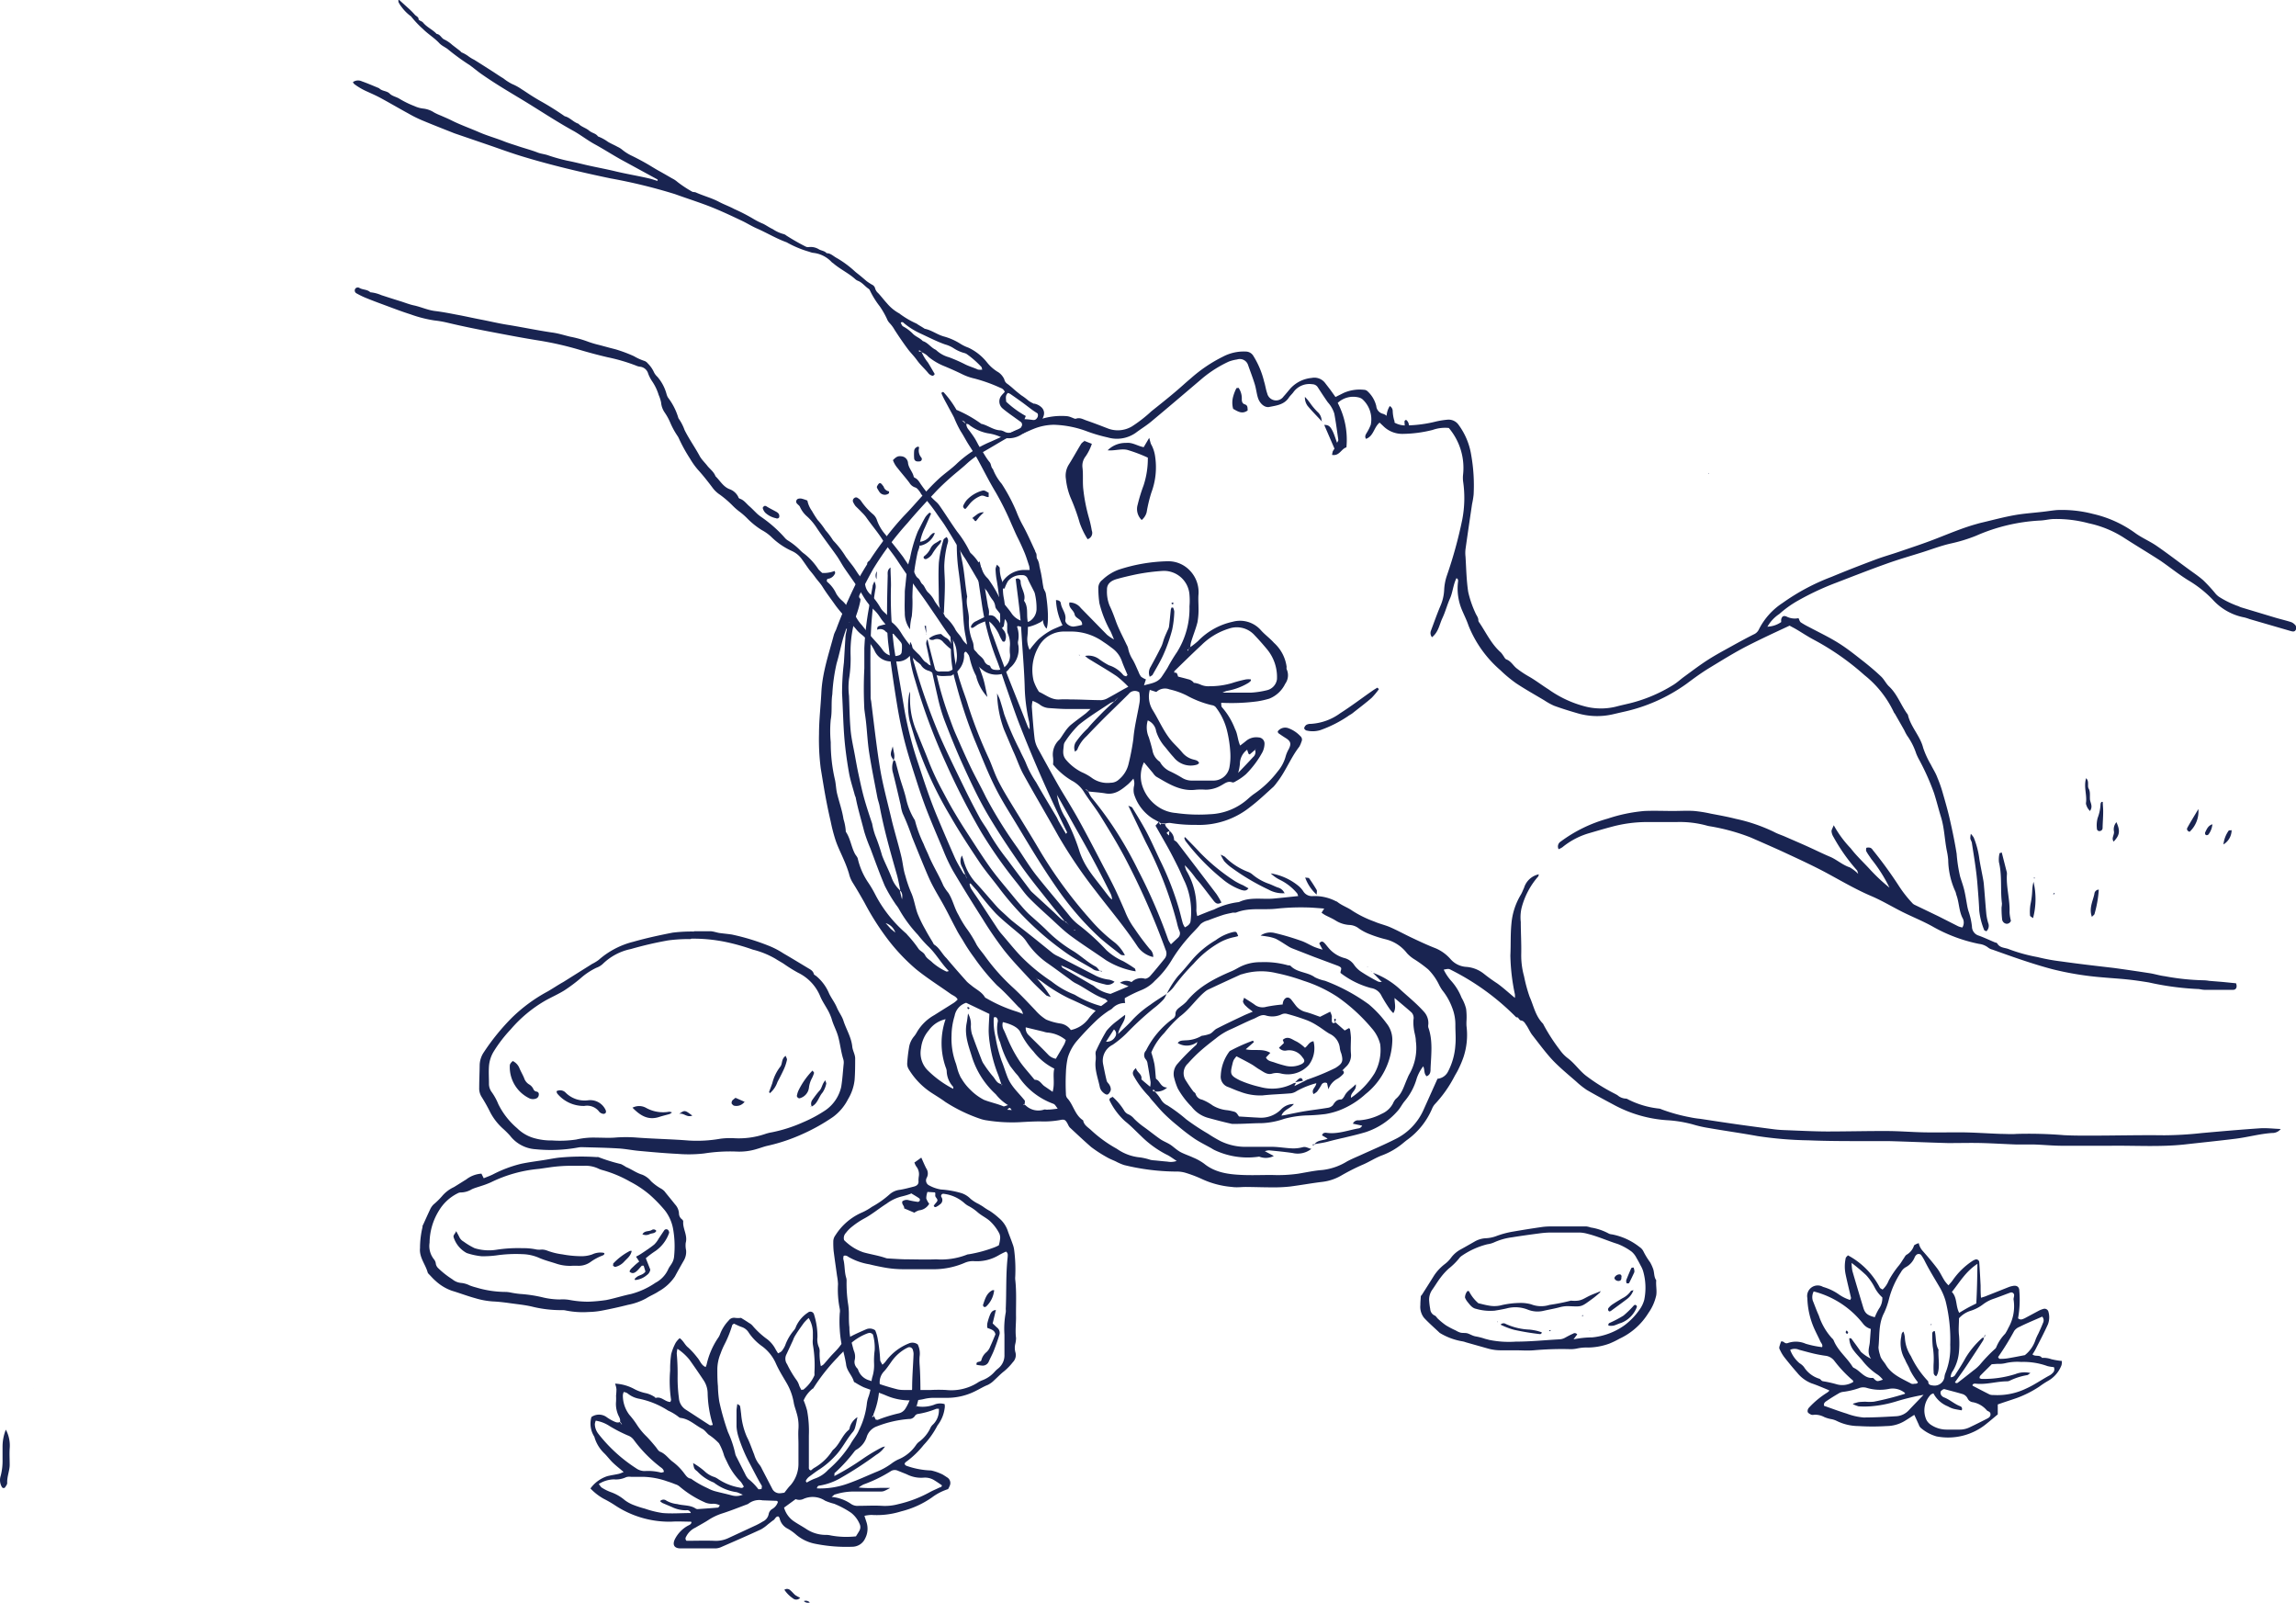 <svg xmlns="http://www.w3.org/2000/svg" viewBox="0 0 350.67 244.74"><defs><style>.cls-1{fill:#192451;fill-rule:evenodd;}</style></defs><title>Asset 44</title><g id="Layer_2" data-name="Layer 2"><g id="western"><g id="Layer_26" data-name="Layer 26"><path class="cls-1" d="M106,142.19c.81,0,1.62,0,2.43,0,.48,0,1,.2,1.43.27.64.09,1.29.14,1.93.24a34.3,34.3,0,0,1,5.59,1.7,12.42,12.42,0,0,1,2.26,1.17c1.26.73,2.5,1.49,3.75,2.24.37.22.76.4.9.88,0,.13.21.23.34.32a6.89,6.89,0,0,1,2,2.69c.35.73.87,1.39,1.18,2.13s.78,1.32,1,2c.42,1.33,1.21,2.52,1.36,4,.06.58.41,1.14.44,1.72,0,1.12,0,2.26-.09,3.38a7.19,7.19,0,0,1-1,2.91,7.66,7.66,0,0,1-2.29,2.71,29.11,29.11,0,0,1-4.66,2.61,27.22,27.22,0,0,1-5.38,1.8c-.52.12-1,.31-1.56.47a9,9,0,0,1-3.05.41,25.57,25.57,0,0,0-5,.28,20.52,20.52,0,0,1-4.07.07c-2-.1-3.89-.27-5.83-.45-1.08-.09-2.15-.32-3.23-.38-1.79-.11-3.58-.14-5.37-.19a3.13,3.13,0,0,0-.81.05,23.09,23.09,0,0,1-6.48.26,5.34,5.34,0,0,1-3.9-2.08,14.15,14.15,0,0,0-1-1,8.89,8.89,0,0,1-2-2.53,26,26,0,0,0-1.35-2.41,2.43,2.43,0,0,1-.35-1.39c0-1.14.06-2.28.07-3.42a3.68,3.68,0,0,1,.65-2,33.84,33.84,0,0,1,4.29-5.27,24.22,24.22,0,0,1,5.46-4c.8-.46,1.59-1,2.37-1.43l4.41-2.77a6.26,6.26,0,0,0,1-.61,12.6,12.6,0,0,1,5.29-2.77c2-.57,4-1,6-1.39a23.35,23.35,0,0,1,3.25-.17v0m-.51,1.15a24.12,24.12,0,0,0-3.41.2,55.4,55.4,0,0,0-5.7,1.32,8.61,8.61,0,0,0-4.27,2.25,2.82,2.82,0,0,1-1,.61,10.31,10.31,0,0,0-2.42,1.61,24.57,24.57,0,0,1-2.48,1.85c-.92.57-1.9,1-2.86,1.53A20.32,20.32,0,0,0,78,157.18a21,21,0,0,0-2.58,3.35,5.07,5.07,0,0,0-.74,2.3c-.06.86,0,1.72,0,2.59a2.13,2.13,0,0,0,.43,1.35,8.8,8.8,0,0,1,1,1.83,11.48,11.48,0,0,0,2.87,3.67,6,6,0,0,0,2.62,1.52,9.43,9.43,0,0,0,2.73.35A16.81,16.81,0,0,0,88,174a11.73,11.73,0,0,1,3.06-.29c.92,0,1.85.06,2.77,0a21,21,0,0,1,3.55,0c2.59.19,5.2.23,7.79.44a20.51,20.51,0,0,0,4.83-.27,11.53,11.53,0,0,1,2-.09,12.46,12.46,0,0,0,4.81-.62,6.82,6.82,0,0,1,1.1-.28,22.41,22.41,0,0,0,4.78-1.54,20.49,20.49,0,0,0,3.42-1.85,5.9,5.9,0,0,0,2.37-3.55c.19-1.17.26-2.37.38-3.56a1.72,1.72,0,0,0-.06-.64c-.36-1.14-.47-2.33-.79-3.49-.26-.94-.75-1.78-1-2.71a7.87,7.87,0,0,0-.75-1.61c-.35-.61-.74-1.2-1-1.84a6.9,6.9,0,0,0-3.37-3.57,23.22,23.22,0,0,1-2.21-1.38c-.41-.26-.84-.49-1.24-.75a13.16,13.16,0,0,0-3.46-1.4,32.28,32.28,0,0,0-4.06-1.15,24.4,24.4,0,0,0-5.33-.52"/><path class="cls-1" d="M78.29,162a2.07,2.07,0,0,1,1,1c.22.55.53,1.06.76,1.61a1.77,1.77,0,0,0,.81,1,1.61,1.61,0,0,1,.61.7.6.6,0,0,0,.48.37.39.39,0,0,1,.34.46.63.63,0,0,1-.45.61,1.29,1.29,0,0,1-1.1-.1,5.3,5.3,0,0,1-2.88-4.9c0-.24.11-.44.47-.75"/><path class="cls-1" d="M85,166.62a1.17,1.17,0,0,1,1.34.17A4.09,4.09,0,0,0,89.88,168a2.58,2.58,0,0,1,2.62,1.5.49.49,0,0,1,0,.44.44.44,0,0,1-.41.13,1,1,0,0,1-.56-.3,2.31,2.31,0,0,0-2.29-.9,5.23,5.23,0,0,1-4.13-1.89.75.75,0,0,1-.1-.32"/><path class="cls-1" d="M96.58,169.15a2.17,2.17,0,0,1,2.07,0,5.35,5.35,0,0,0,3.57.6,1.47,1.47,0,0,1,.41.11,1.69,1.69,0,0,1-.35.24c-.51.15-1,.26-1.54.43-1.67.57-2.9-.11-4.16-1.42"/><path class="cls-1" d="M124.09,163.47c.09.13.26.28.24.37a4.92,4.92,0,0,1-.37.89,4,4,0,0,0-.41,1.37,1.91,1.91,0,0,1-1.42,1.6c-.17.06-.46-.22-.42-.39a3.42,3.42,0,0,1,.23-.77,11.83,11.83,0,0,1,2.15-3.07"/><path class="cls-1" d="M120,161.23c.08.24.23.45.19.62a6.86,6.86,0,0,1-.45,1.37c-.31.69-.66,1.35-1,2a3.88,3.88,0,0,1-1.15,1.7c-.07-.09-.14-.15-.13-.17.16-.46.34-.91.5-1.37a6.76,6.76,0,0,1,1.18-2.46c.42-.47.13-1.21.87-1.71"/><path class="cls-1" d="M124,169a1,1,0,0,1,.08-1.07c.35-.49.72-1,1.1-1.41s.39-1.1.9-1.57c0,.24.15.42.11.54a3.79,3.79,0,0,1-.56,1.33c-.6.68-.75,1.71-1.66,2.14Z"/><path class="cls-1" d="M113.73,168.22a1.55,1.55,0,0,1-1.57.62c-.13,0-.27-.16-.37-.27s-.05-.42.1-.58a4.37,4.37,0,0,1,.45-.36l1.43.63Z"/><path class="cls-1" d="M105.74,170.34c-.84.37-1.29-.45-2-.27.84-.59.84-.59,2,.27"/><polygon class="cls-1" points="113.77 168.25 113.8 168.19 113.73 168.22 113.77 168.25"/><path class="cls-1" d="M123.92,168.93l-.12.06-.06-.05.21,0Z"/><path class="cls-1" d="M137.5,135.91c-.17-.76-.29-1.53-.5-2.28-1-3.52-2-7-2.67-10.62-.09-.43-.25-.84-.33-1.26-.43-2.27-.89-4.53-1.25-6.82-.24-1.54-.31-3.11-.48-4.67-.07-.66-.18-1.32-.26-2a61.25,61.25,0,0,1,0-6.21c0-1,0-2,0-3.06a44.58,44.58,0,0,1,.71-6.2c.15-1.09.36-2.17.55-3.25,0-.2.14-.39.27-.77a1.65,1.65,0,0,1,.14,1.27,59,59,0,0,0-.71,7.85c-.07,2.89,0,5.79,0,8.69a3.69,3.69,0,0,0,.08.46c.3,2.45.59,4.9.92,7.35.22,1.58.45,3.17.78,4.74.44,2.09,1,4.17,1.48,6.25.45,1.81,1,3.6,1.43,5.41.24,1,.3,2,.62,2.95a19.25,19.25,0,0,0,.85,2.49c.47,1,.62,2.18,1,3.24a19.1,19.1,0,0,0,1.17,2.41c.36.69.77,1.35,1.16,2,.07.13.13.3.24.37.81.51,1.18,1.41,1.85,2.05l0,0c1,1.2,2.08,2.42,3.14,3.61a6.31,6.31,0,0,0,.62.52c.71.62,1.63,1,2.12,1.85a.43.43,0,0,0,.19.13,22.18,22.18,0,0,0,4.49,2,8.73,8.73,0,0,1,1.13.43,1.67,1.67,0,0,0-.66-1.06c-1.08-1.13-2.12-2.3-3.3-3.32a33.77,33.77,0,0,1-3.5-4.25,26.3,26.3,0,0,1-1.74-2.65c-.35-.56-.72-1.12-1-1.7-.62-1.14-1.18-2.3-1.8-3.44s-1.3-2.23-1.89-3.38c-.48-.93-.87-1.91-1.28-2.88q-.9-2.18-1.77-4.35a36.91,36.91,0,0,0-1.43-3.6,5.62,5.62,0,0,1-.3-1.24c-.38-1.64-.76-3.28-1.17-4.91a2.9,2.9,0,0,1,.09-2l0,0c.1.06.25.12.27.2.25.9.47,1.8.73,2.69.3,1,.7,2.08.93,3.15a10.41,10.41,0,0,0,1.22,3,.71.71,0,0,1,.11.21,19.11,19.11,0,0,0,1.33,3.59c.22.6.53,1.17.77,1.76.65,1.56,1.57,3,2.22,4.54a7.29,7.29,0,0,0,.77,1.13c.69,1.06.91,2.32,1.56,3.39a16,16,0,0,0,1.19,2,17.55,17.55,0,0,1,1.57,2.54c.35.59.82,1.11,1.23,1.67a30.82,30.82,0,0,0,4.13,4.69c1.28,1.16,2.45,2.42,3.63,3.66a7.21,7.21,0,0,0,1.63,1.4,8.92,8.92,0,0,0,2.14.6,2.37,2.37,0,0,1,1.63,1,4.53,4.53,0,0,0,2.79-1.85,9.68,9.68,0,0,1,1-1.09c-1.33-.62-2.68-1.28-4.06-1.89a24.5,24.5,0,0,1-4.2-2.6c-.25-.18-.54-.32-.8-.47l0-.05,0,0a18.21,18.21,0,0,1,2.21,2.92c-.41-.16-.61-.18-.72-.29-.82-.78-1.66-1.55-2.43-2.39-1.36-1.47-2.76-2.92-4-4.49a57.18,57.18,0,0,1-3.26-4.76c-1.56-2.45-3.1-4.92-4.57-7.42a26.37,26.37,0,0,1-1.45-3.09c-.83-2-1.66-3.9-2.43-5.87-.56-1.43-1.06-2.88-1.53-4.34-.64-2-1.3-4-1.83-6s-.93-4-1.26-6q-.78-4.77-1.37-9.57a38.71,38.71,0,0,1-.16-4.57c0-1.85.05-3.7.1-5.55,0-.4-.1-.88.43-1.26,0,1,.08,1.9.07,2.82a59.51,59.51,0,0,0,.49,9.53c.48,3.15,1.06,6.28,1.57,9.42a56.54,56.54,0,0,0,2.12,8.21c.89,2.72,1.78,5.44,2.89,8.09.87,2.09,1.77,4.17,2.68,6.24.37.82.85,1.59,1.3,2.37.07.12.22.18.33.27l.21.49,0,.06v0c-.07-.16-.15-.33-.22-.5a9.83,9.83,0,0,0-.53-1.3,1.74,1.74,0,0,1,0-1.72c.1.29.17.48.23.67a8.22,8.22,0,0,0,1.71,3.3c1.18,1.26,2.28,2.6,3.43,3.88.42.46.91.87,1.37,1.3s.68.64,1.05.93c.7.57,1.41,1.1,2.12,1.66,1.35,1.06,2.68,2.15,4,3.21a4.68,4.68,0,0,0,.82.46l5.44,2.81a6.17,6.17,0,0,0,2.34.74,3.11,3.11,0,0,1,.79.31,1.38,1.38,0,0,1-1.48.4,12.79,12.79,0,0,1-2.34-.76c-1.07-.48-2.1-1.07-3.15-1.6-.39-.19-.79-.35-1.18-.53h0l0,0c.08.13.13.32.25.39l4.37,2.54a2.75,2.75,0,0,1,.41.24,5.35,5.35,0,0,0,2.51,1.18l2.76-1.16-1.32-.53a1.74,1.74,0,0,1,1.77-.11,2.1,2.1,0,0,1,2-.53c.21.07.62-.16.81-.36.78-.88,1.52-1.8,2.26-2.71a1.27,1.27,0,0,0,.13-1.34A112.45,112.45,0,0,0,171.83,131c-1.14-2.16-2.41-4.23-3.69-6.3-.78-1.27-1.73-2.44-2.54-3.7a4.78,4.78,0,0,0-1.9-1.8,10.78,10.78,0,0,1-2.87-2.47,4.85,4.85,0,0,0,0-1.08,3.07,3.07,0,0,1,1-2.74c.29-.37.52-.78.8-1.16a5.58,5.58,0,0,1,.84-1c.76-.63,1.56-1.2,2.34-1.8.19-.15.37-.34.75-.69-1.34,0-2.43,0-3.52,0-.94,0-1.88-.08-2.82-.14a2.58,2.58,0,0,1-1.51-.61,6,6,0,0,0-1-.49,4.55,4.55,0,0,0-.12.9c.12,1.61.23,3.22.42,4.82a4.29,4.29,0,0,0,.51,1.55c1.1,2,2.22,4.06,3.37,6.06,1,1.67,2,3.28,2.95,5,1.27,2.3,2.48,4.64,3.71,7,.57,1.07,1.14,2.15,1.67,3.24s1.08,2.36,1.6,3.55a11.26,11.26,0,0,0,1.4,2.57,39.28,39.28,0,0,0,2.39,3.21,1.5,1.5,0,0,1,.52,1.21,3.93,3.93,0,0,1-2.47-1.73c-1.94-2.92-4.21-5.59-6.33-8.37a74.28,74.28,0,0,1-5.68-8.38c-1.76-3.16-3.61-6.27-5.36-9.44-.62-1.14-1-2.37-1.57-3.57l-1.38-3.25a16.83,16.83,0,0,1-1.05-5.52c.2.46.35.71.44,1,.22.71.44,1.43.63,2.15a44.08,44.08,0,0,0,2.39,5.51c.3.72.72,1.4,1,2.14a15.48,15.48,0,0,0,1.5,2.78c1,1.78,2.07,3.53,3.11,5.29.14.23.23.5.37.73.34.61.7,1.21,1.08,1.86.1-.15.18-.21.17-.24q-4-8.09-7.28-16.5c-.74-1.91-1.38-3.85-2.06-5.78-.49-1.41-.93-2.85-1.48-4.23a38.69,38.69,0,0,1-2.26-8.78c-.25-1.62-.48-3.24-.72-4.87a1,1,0,0,1,.45-1.2c.17.8.34,1.49.47,2.2.28,1.58.54,3.17.81,4.76a2.51,2.51,0,0,1,.15.8,7.21,7.21,0,0,0,.59,3.55c.76,2.1,1.51,4.21,2.31,6.3,1,2.53,2,5,3,7.57a2.53,2.53,0,0,0,.31.49l.05,0-.07,0a6.13,6.13,0,0,0-.06-1.14,26.7,26.7,0,0,1-.69-5.49c-.07-2.24-.25-4.47-.4-6.71-.09-1.37-.16-2.75-.3-4.11-.19-1.83-.44-3.65-.67-5.53a.47.47,0,0,1,.75.37c0,1,.85,1.88.52,2.94.64.87.4,1.9.52,2.85a11.8,11.8,0,0,1,0,2.59,3.82,3.82,0,0,0,.33,2.06,16.44,16.44,0,0,1,1.33-1.59,10.48,10.48,0,0,1,1.7-1.25c.61-.36,1.27-.6,2-.92a9.62,9.62,0,0,1-1-3.84c.39,0,.7.16.74.49.12.88.87,1.55.69,2.54-.09.52.74,1.1,1.35,1a7.86,7.86,0,0,0,1.21-.25c.07-.91-1-.9-1.14-1.59s-1-1-.79-1.83a2.19,2.19,0,0,1,1.74.86c1.34,1.36,2.67,2.73,4,4.08a7.07,7.07,0,0,0,1.06.71c-.21-.51-.35-.85-.5-1.19a17.25,17.25,0,0,1-1.73-4.36,16.24,16.24,0,0,1-.16-2.32,1.52,1.52,0,0,1,.61-1.22A7.28,7.28,0,0,1,170.81,87a25.66,25.66,0,0,1,7.53-1.3,4.53,4.53,0,0,1,3.37,1.4,4.75,4.75,0,0,1,1.34,3.63c-.06.69,0,1.38,0,2.08a10.71,10.71,0,0,1-.16,2.2c-.26,1.06-.7,2.08-1,3.12a3.72,3.72,0,0,0-.09.68l-.23.24-.24.24.13.08.09-.34.25-.22a12.08,12.08,0,0,0,1.18-.93,10.42,10.42,0,0,1,5.28-2.94,4.24,4.24,0,0,1,4.31,1.28c.61.69,1.39,1.24,2,1.93a6,6,0,0,1,1.94,3.69.77.77,0,0,0,0,.34,2.21,2.21,0,0,1-.22,2.23,4.57,4.57,0,0,1-2.43,2.27,13.72,13.72,0,0,1-1.82.41,30,30,0,0,1-5.52.22l0,0c0,.23,0,.56.1.67a10.75,10.75,0,0,1,2,3.32c.42.79.39,1.64.79,2.54.34-.26.64-.48.92-.72a2.43,2.43,0,0,1,1.88-.52.94.94,0,0,1,.92,1,3.07,3.07,0,0,1-.31,1.24,14.71,14.71,0,0,1-2.53,3.38,8.3,8.3,0,0,1-1.54,1.07c-.16.11-.4.23-.54.17-.71-.26-1.16.19-1.72.48a4.72,4.72,0,0,1-2.36.64,9.6,9.6,0,0,0-1.42,0c-2.37.32-4.23-.9-6.13-2a2.15,2.15,0,0,1-.47-.52l-1.39-1.66a4.81,4.81,0,0,0-.29,3.48,6.12,6.12,0,0,0,2.65,3.44,5.61,5.61,0,0,0,2.52.82,24.7,24.7,0,0,0,5.15.19,9.23,9.23,0,0,0,5.9-2.39,10.42,10.42,0,0,1,.82-.67,15.44,15.44,0,0,0,3.66-3.46,6,6,0,0,0,1.21-2.24,4.83,4.83,0,0,1,.49-1.18c.42-.82.31-1.22-.49-1.71-.37-.23-.72-.47-1.08-.72-.05,0-.06-.14-.12-.27a1.41,1.41,0,0,1,1.63-.5,4.73,4.73,0,0,1,1.83,1.21.69.69,0,0,1,.17.86,3.71,3.71,0,0,1-.33.76c-1.33,1.71-2.08,3.78-3.43,5.48a5.38,5.38,0,0,1-.52.64c-1.17,1.05-2.31,2.15-3.56,3.09a12.44,12.44,0,0,1-8.33,2.72,21.86,21.86,0,0,1-3.87-.29,2.2,2.2,0,0,0-.79.1l-.56,0-.37-.23c-.27-.16-.54-.32-.82-.46a6.8,6.8,0,0,1-3-3.87,2.89,2.89,0,0,1,0-1.14,1.85,1.85,0,0,0-.09-1.17,8.57,8.57,0,0,1-.8.85c-1,.84-2,1.66-3.44,1.41-.88-.15-1.78-.2-2.67-.3l-.27-.24-.15-.07.17,0,.26.25a4.19,4.19,0,0,0,.52,1A52.93,52.93,0,0,1,170,126.2a59,59,0,0,1,3.85,6.73,80.62,80.62,0,0,1,4.58,10.58,3.93,3.93,0,0,0,.41.68l1.07-1a.88.88,0,0,0,.21-1.07,7.68,7.68,0,0,1-.37-1.24A58.07,58.07,0,0,0,175,128.61c-.86-1.79-1.71-3.58-2.67-5.59.36.17.54.2.6.3.61,1,1.23,2,1.79,3,1,1.76,1.75,3.6,2.63,5.39a44.91,44.91,0,0,1,2.64,6.8c.25.83.43,1.67.67,2.5a3.06,3.06,0,0,0,.31.59c.5-.24.84-.55.87-1a11.19,11.19,0,0,0-.85-5.88c-.38-.78-.7-1.58-1.08-2.35-.5-1-1-2-1.56-3s-1.23-2.17-1.87-3.3l.56-.62a.78.78,0,0,0,0,.22,2,2,0,0,0,.2.31c0-.1.08-.19.13-.29l.58,0c-.06.56.47.79.69,1.19-.57.28-.57.28-.08.69,0-.26,0-.48.06-.7a1.78,1.78,0,0,1,.7,1.43l-.05,0,.07,0a1.9,1.9,0,0,1,.45.34q3,3.92,6,7.87a12.5,12.5,0,0,1,.76,1.29c-.58.38-.9.1-1.18-.25-.58-.74-1.15-1.5-1.73-2.24-.31-.41-.65-.79-1-1.19a15.43,15.43,0,0,0-1.68-2,3,3,0,0,0,.23.8,10.89,10.89,0,0,1,1.53,6.1,4.48,4.48,0,0,0,.14.86c.9-.37,1.72-.71,2.55-1a11.47,11.47,0,0,1,3.82-1.14c1.68-.81,3.48-.39,5.23-.53,1.25-.11,2.49-.25,3.82-.39-.09-.2-.11-.37-.21-.46a7.86,7.86,0,0,0-2.56-2,5.6,5.6,0,0,1-1.43-1,8.94,8.94,0,0,1,4.34,2,4.09,4.09,0,0,1,.61.7,1.56,1.56,0,0,0,1.49.77,7,7,0,0,1,3.51.78.74.74,0,0,1,.22.1c.7.57,1.59.85,2.3,1.36a16.68,16.68,0,0,0,3.34,1.64c.79.35,1.65.53,2.43.87,1.12.49,2.19,1.08,3.29,1.6s2.41,1.14,3.66,1.62a6.25,6.25,0,0,1,2.27,1.65,3.47,3.47,0,0,0,2.31,1.18,4.89,4.89,0,0,1,2.81,1.08c.64.51,1.32,1,2,1.44.91.65,1.74,1.42,2.71,2.22a2.68,2.68,0,0,0,0-.55,31.07,31.07,0,0,1-.69-5.93c.08-1.61,0-3.22.16-4.82a10.23,10.23,0,0,1,1.43-4.44c.2-.33.33-.71.5-1.06a3,3,0,0,1,2.26-2.07c-.05.16-.05.28-.11.34a11.76,11.76,0,0,0-2.54,4.84,6.37,6.37,0,0,0-.11,2.1c0,1.61.1,3.21.07,4.82a11.93,11.93,0,0,0,.43,3.47,23,23,0,0,0,.85,3.13c.6,1.34.86,2.84,1.94,4a.72.72,0,0,1,.2.29,28.15,28.15,0,0,0,2.48,3.83,5.65,5.65,0,0,0,1.3,1.33c1,.78,1.68,1.81,2.67,2.59a28.61,28.61,0,0,0,4.12,2.61c.23.12.47.24.71.38a2.06,2.06,0,0,0,1.28.52.64.64,0,0,1,.33.12,13.64,13.64,0,0,0,4.8,1.41,1.38,1.38,0,0,1,.34.12,26.2,26.2,0,0,0,4.29,1.19,14.38,14.38,0,0,0,1.62.25c1.83.28,3.66.56,5.49.82s3.8.52,5.71.77c.55.07,1.1.11,1.64.13,2.16.08,4.32.2,6.48.21,3,0,6.06-.08,9.1-.07,1.88,0,3.77.16,5.65.2s3.61,0,5.41,0c2.16,0,4.32.17,6.47.24.79,0,1.57.07,2.35,0a66.26,66.26,0,0,1,7.19.19c1.42.08,2.84.07,4.25.07,3.69,0,7.39-.1,11.08-.05a55.13,55.13,0,0,0,5.76-.34c3-.27,6-.53,8.94-.73,1-.06,2,.07,3.12.11A1.63,1.63,0,0,1,347,173c-1.89.13-3.72.65-5.59.88-2.58.32-5.16.58-7.74.87-3.78.41-7.56.15-11.34.2-2.44,0-4.88,0-7.32,0-1.42,0-2.83-.14-4.25-.19-.9,0-1.81,0-2.72,0-1.73-.06-3.46-.17-5.19-.22s-3.54,0-5.31,0c-3-.08-6.06-.22-9.09-.3-1.22,0-2.44,0-3.66,0-2.87,0-5.75,0-8.61-.12a57.74,57.74,0,0,1-7.76-.65c-2.47-.45-5-.8-7.45-1.23a18,18,0,0,1-2.42-.55,19.3,19.3,0,0,0-4.07-.65,19.8,19.8,0,0,1-7.77-2.22c-1.46-.78-2.91-1.55-4.34-2.38a12.65,12.65,0,0,1-1.64-1.3c-1.15-1-2.36-2-3.41-3.07s-2.21-2.64-3.27-4c-.36-.45-.57-1-.9-1.49-.22-.29-.36-.69-.84-.76-.19,0-.34-.3-.5-.47h0c-.11,0-.25,0-.32-.1a37.66,37.66,0,0,0-9.79-7.11c-.44-.24-.45-.23-1.2-.08a7.41,7.41,0,0,0,1.12,1.69,8.37,8.37,0,0,1,1.6,2.58,6.35,6.35,0,0,1,.7,1.71,10,10,0,0,1,.06,1.82,7.3,7.3,0,0,0,0,.81,10.76,10.76,0,0,1-.46,4.75,15.75,15.75,0,0,1-.78,1.85c-.18.39-.42.75-.62,1.13a18.82,18.82,0,0,1-3,4.23,2.52,2.52,0,0,0-.41.69,11.4,11.4,0,0,1-3.68,4.65c-.36.25-.68.54-1,.79a11.13,11.13,0,0,1-2.85,1.62c-1.11.39-2.1,1.08-3.19,1.52a32.71,32.71,0,0,0-3.23,1.65,7.48,7.48,0,0,1-2.77.91c-1.68.2-3.34.51-5,.72a22.09,22.09,0,0,1-2.7.12c-1.33,0-2.67-.05-4-.06-.71,0-1.42.11-2.12,0a13.61,13.61,0,0,1-4.54-1.18,19.12,19.12,0,0,0-2.63-1,4.68,4.68,0,0,0-1.4-.17,34.21,34.21,0,0,1-7.93-1,8.43,8.43,0,0,1-1.28-.56c-.43-.2-.87-.36-1.28-.6a20.28,20.28,0,0,1-2.46-1.59c-1.15-1-2.2-2-3.28-3a2.51,2.51,0,0,1-.29-.51c-.36-.65-.49-.76-1.21-.6a14,14,0,0,1-3,.2c-1.09,0-2.19.07-3.29.13a24.3,24.3,0,0,1-4.82-.28,5.22,5.22,0,0,1-1-.23,23.93,23.93,0,0,1-5.39-2.6c-.66-.49-1.37-.91-2.06-1.36a11.25,11.25,0,0,1-3.55-3.68,1.62,1.62,0,0,1-.2-.89,22.76,22.76,0,0,1,.27-2.33,3.43,3.43,0,0,1,.75-1.71,3.87,3.87,0,0,0,.46-.68A7.06,7.06,0,0,1,142.7,155c1-.64,2-1.25,3-1.89a3.51,3.51,0,0,0,.56-.49c-.22-.47-.7-.6-1.07-.86-1.76-1.25-3.59-2.4-5.27-3.76a29.55,29.55,0,0,1-4.19-4.39,40,40,0,0,1-3.71-5.81c-.57-1-1.14-2-1.77-3a4.56,4.56,0,0,1-.58-1.39,17.6,17.6,0,0,0-.74-2c-.45-1.08-1-2.13-1.35-3.23a25.05,25.05,0,0,1-.7-2.71c-.21-.91-.41-1.82-.59-2.74-.36-1.8-.64-3.61-.94-5.42a34.72,34.72,0,0,1-.26-5.28c0-2.12.26-4.23.36-6.34.16-3.06,1.16-5.92,1.93-8.83a6.17,6.17,0,0,1,.29-.65,74,74,0,0,1,3.23-7.44,52.25,52.25,0,0,1,3.75-5.84,43.06,43.06,0,0,1,3.43-4.18c1.78-1.82,3.36-3.83,5.23-5.57.91-.86,2-1.57,2.88-2.44a17.14,17.14,0,0,1,5.13-3.3c2.23-1,4.43-2,6.63-3.06a10.37,10.37,0,0,1,5.06-.83,2.71,2.71,0,0,1,.67.2c.22.07.48.24.66.18.6-.22,1.08.1,1.58.27,1.08.37,2.14.78,3.2,1.19a4.23,4.23,0,0,0,3.73-.26,20.85,20.85,0,0,0,3-2.33c1.17-.93,2.34-1.86,3.48-2.82.88-.73,1.71-1.51,2.58-2.24a22.25,22.25,0,0,1,4.87-3.28,6.81,6.81,0,0,1,3.52-.78,1.36,1.36,0,0,1,1.08.59,13.26,13.26,0,0,1,1.69,4c.19.59.26,1.21.47,1.79a1.39,1.39,0,0,0,2.5.48c.37-.4.71-.84,1.07-1.25a5,5,0,0,1,3.21-1.58,2.06,2.06,0,0,1,2.08.79l.77,1,.8,1.12,1.24-.62a6.06,6.06,0,0,1,3.11-.48.79.79,0,0,1,.53.21A4.51,4.51,0,0,1,210.2,62a1.33,1.33,0,0,0,1,1.18,1.62,1.62,0,0,1,.78.5,3.43,3.43,0,0,0,2.84,1.28,19.86,19.86,0,0,0,4.55-.61,13,13,0,0,1,1.75-.27,1.86,1.86,0,0,1,1.68.83,10.53,10.53,0,0,1,1.9,4.58,26.55,26.55,0,0,1,.37,6,12.66,12.66,0,0,1-.24,1.48c-.34,2.3-.68,4.59-1,6.88a4.92,4.92,0,0,0,0,1.15c.11,1.8.14,3.61.41,5.38a15.82,15.82,0,0,0,1.09,3.19c.15.39.47.7.46,1.16a.54.54,0,0,0,.14.32c1.05,1.56,1.85,3.31,3.3,4.58a3.79,3.79,0,0,1,.34.45c.16.21.29.53.5.61.73.26,1.07,1,1.62,1.4a15,15,0,0,0,1.91,1.26c1,.58,1.93,1.3,2.92,1.92a16.84,16.84,0,0,0,5.82,2.66,9.66,9.66,0,0,0,4.66-.08c.45-.12.91-.22,1.37-.33a23,23,0,0,0,7.29-3c.56-.36,1.05-.82,1.59-1.21,1.18-.86,2.33-1.74,3.56-2.53s2.44-1.43,3.68-2.12,2.21-1.21,3.33-1.78a1.55,1.55,0,0,0,.83-.8,10.39,10.39,0,0,1,3.59-4,32.82,32.82,0,0,1,7.5-4c2.21-.92,4.45-1.79,6.69-2.63,1.22-.46,2.47-.8,3.7-1.23,1.82-.62,3.65-1.22,5.45-1.92,2.09-.81,4.15-1.69,6.31-2.29.3-.09.61-.17.92-.24,1.6-.38,3.2-.81,4.82-1.1,1.43-.26,2.89-.35,4.33-.52.74-.08,1.48-.21,2.22-.27a18.78,18.78,0,0,1,5.48.59,17.62,17.62,0,0,1,6.56,3c1,.7,2.13,1.18,3.13,1.86,1.6,1.1,3.15,2.29,4.72,3.44.82.61,1.68,1.17,2.44,1.84a24.43,24.43,0,0,1,1.76,1.9,2.81,2.81,0,0,0,.66.63,14.44,14.44,0,0,0,2.73,1.35c.22.06.43.19.66.26l5.15,1.55c.78.23,1.58.42,2.36.66a1.37,1.37,0,0,1,.59.35.69.69,0,0,1,.22.85c-.18.38-.53.26-.83.18l-6.23-1.81a7.24,7.24,0,0,0-.79-.25,8.67,8.67,0,0,1-4.85-2.73,17.48,17.48,0,0,0-3.67-2.91c-1.47-.9-2.82-2-4.27-3-1.91-1.24-3.87-2.4-5.78-3.64A16.16,16.16,0,0,0,319,79.9a19.06,19.06,0,0,0-5.26-.65c-.7,0-1.4.2-2.11.23a27.77,27.77,0,0,0-9.81,2.32A24.15,24.15,0,0,1,297.9,83c-1.45.33-2.86.87-4.28,1.32-1.84.58-3.69,1.11-5.5,1.76C285.53,87,283,88,280.39,89a42,42,0,0,0-6.06,2.87,16.28,16.28,0,0,0-2.57,1.88,5.67,5.67,0,0,0-1.85,2v0l0-.06a3.91,3.91,0,0,0,2.14-.71,1.62,1.62,0,0,1,0-.44c.13-.45.36-.56.78-.41a2.81,2.81,0,0,0,1.86.26c.12.23.18.52.35.64a11.32,11.32,0,0,0,1.22.7c1.52.81,3.09,1.55,4.54,2.46s2.6,1.86,3.86,2.84c.91.72,1.8,1.47,2.64,2.27.45.42.71,1,1.16,1.46,1.34,1.22,1.89,3,2.93,4.36.41,1.86,1.88,3.23,2.34,5.08a13.81,13.81,0,0,0,1.18,2.57c.33.66.74,1.28,1,2a19.32,19.32,0,0,1,.78,2.21c.41,1.43.83,2.86,1.15,4.32.38,1.67.73,3.36,1,5.06a22.49,22.49,0,0,0,.53,3.48c.22.72.48,1.42.65,2.15s.29,1.53.43,2.3a7.16,7.16,0,0,0,.19.8,10.85,10.85,0,0,1,.54,2.4,1.45,1.45,0,0,0,1.06,1.38c.85.31,1.67.7,2.5,1.05.11,0,.27.07.31.15.42.72,1.22.61,1.83.89a25.26,25.26,0,0,0,4.31,1.18,29.22,29.22,0,0,0,3.6.66c2.68.38,5.37.69,8.06,1,1.82.25,3.65.52,5.47.8.78.12,1.53.37,2.3.46a36,36,0,0,0,5.85.62,6,6,0,0,1,.94.09l2.1.17,2,.2c.23.6,0,1-.44,1-1.45,0-2.9,0-4.36,0-.39,0-.78-.14-1.17-.13a43.31,43.31,0,0,1-7.35-1c-1.05-.17-2.1-.33-3.15-.44-1.29-.14-2.59-.21-3.88-.33A46.58,46.58,0,0,1,313.5,148c-3.11-.82-6.15-1.91-9.19-3a1.66,1.66,0,0,1-.63-.29,2.75,2.75,0,0,0-1.4-.58,23.88,23.88,0,0,1-7.15-2.68c-1.48-.82-3.06-1.45-4.58-2.21s-3.11-1.72-4.73-2.41c-2.54-1.08-4.89-2.5-7.32-3.79-2.16-1.13-4.39-2.14-6.6-3.17q-2.23-1-4.53-2a31.22,31.22,0,0,0-5.78-1.63c-.3-.06-.62-.09-.92-.18a15.61,15.61,0,0,0-4.56-.54c-1.5,0-3,0-4.49,0a20.75,20.75,0,0,0-5.49.73c-1.18.31-2.35.66-3.52,1a11.5,11.5,0,0,0-4,2.13,4,4,0,0,1-.56.29.88.88,0,0,1,.32-1.17,21.75,21.75,0,0,1,7.17-3.5,24.27,24.27,0,0,1,5.65-1.17c1.45-.06,2.91,0,4.37,0,1.06,0,2.12-.07,3.18,0a20.35,20.35,0,0,1,2.56.41c1.27.24,2.55.47,3.8.79a25.84,25.84,0,0,1,5.85,2c.51.28,1.08.46,1.62.69,1.32.58,2.65,1.14,3.95,1.74,1,.46,2,.95,3,1.37s1.88,1.25,3,1.61a6.09,6.09,0,0,1,1.29,1c-.12-.37-.13-.49-.19-.55a27.83,27.83,0,0,1-3.59-5.09,2,2,0,0,1-.3-.87c0-.23.16-.47.34-.92a16.54,16.54,0,0,0,2.59,3.52c.86,1.13,1.88,2.07,2.83,3.1a27.08,27.08,0,0,0,3.09,2.91,22.93,22.93,0,0,0-2.77-4.37c-.26-.4-.55-.77-.77-1.19-.08-.13,0-.48,0-.52a1.07,1.07,0,0,1,.64,0,.8.8,0,0,1,.34.32,63.78,63.78,0,0,1,4,5.5,18.4,18.4,0,0,0,2,2.56,1.16,1.16,0,0,0,.36.3l3.7,1.78,3,1.52a3,3,0,0,0,.63.18,1.41,1.41,0,0,0,0-1.5c-.53-1.11-.49-2.36-.92-3.49a3.74,3.74,0,0,0-.12-.45,12,12,0,0,1-1.12-4.9,11,11,0,0,0-.19-1.28c-.36-1.73-.38-3.51-.9-5.21-.38-1.23-.68-2.48-1.08-3.71A36.49,36.49,0,0,0,293,115.8c-.12-.24-.24-.49-.34-.75a10.11,10.11,0,0,0-1.38-2.72,7.26,7.26,0,0,1-.44-.83c-.46-.82-.93-1.63-1.39-2.44-.06-.11-.15-.19-.2-.3a15.82,15.82,0,0,0-4.49-5.67,39.37,39.37,0,0,0-7.8-5.44c-.9-.48-1.75-1.05-2.63-1.57-.34-.2-.7-.37-1-.55-2.15,1-4.31,2-6.39,3.06s-4,2.27-6,3.48c-1.17.72-2.28,1.54-3.38,2.36a26,26,0,0,1-9.77,4.3l-1.38.32a10.67,10.67,0,0,1-5.58-.17c-1.17-.34-2.34-.7-3.48-1.12a9.82,9.82,0,0,1-1.45-.8c-1.45-.87-2.93-1.69-4.33-2.62a20.23,20.23,0,0,1-2.41-2,17.68,17.68,0,0,1-4.87-6.81c-.27-.81-.66-1.58-1-2.38a8.45,8.45,0,0,1-.61-4.27,1,1,0,0,0,0-.35c0-.07-.09-.12-.22-.27-.52,1-.56,2.14-1,3.12s-.69,2-1.16,3-.59,2.13-1.59,2.92a1,1,0,0,1-.16-1c.47-1.25.91-2.51,1.43-3.74a6.93,6.93,0,0,0,.59-2.5,7.93,7.93,0,0,1,.42-2.19,67.5,67.5,0,0,0,2.34-8.52,17.41,17.41,0,0,0,.13-5.85,4.7,4.7,0,0,1,0-1.06,9.43,9.43,0,0,0-2.18-7.09,5.7,5.7,0,0,0-2.48.3,19.4,19.4,0,0,1-4.56.6,4.1,4.1,0,0,1-3-1.22l-.53-.5c-.88.7-.91,2.08-2.08,2.48-.23-.36-.06-.62.1-.9a7.06,7.06,0,0,0,.63-1.26,4.13,4.13,0,0,0-1.3-3.91,1.44,1.44,0,0,0-.53-.25,3.46,3.46,0,0,0-3.22.83,12.13,12.13,0,0,1,1.33,6.79c-.79.21-1.06,1.36-2.19,1.15a4.65,4.65,0,0,1,.1-.53,3.63,3.63,0,0,1,.27-.42l-1.57-3.63c.66,0,.92.2,1.31,1,.25.53.41,1.09.65,1.73.08-.17.21-.32.19-.45-.19-1.35-.37-2.71-.61-4a4.56,4.56,0,0,0-1-1.74c-.52-.74-1-1.48-1.5-2.25a1,1,0,0,0-.86-.5,3,3,0,0,0-2.9,1.23c-.21.29-.49.52-.68.81-.72,1.09-1.9,1.21-3,1.43-.7.14-1.47-.53-1.74-1.45-.2-.67-.27-1.39-.48-2.06-.31-1-.67-1.92-1-2.86a1.33,1.33,0,0,0-1.7-.88,5.88,5.88,0,0,0-1.25.32,18.08,18.08,0,0,0-4,2.52c-2.61,2.22-5.21,4.44-7.84,6.63-.75.63-1.6,1.14-2.38,1.73a5,5,0,0,1-4.29.7,23.77,23.77,0,0,1-3.16-.93,15.6,15.6,0,0,0-5.06-1,8.52,8.52,0,0,0-3.09.63c-.48.19-.94.41-1.41.61a.78.78,0,0,1-.44.09c-.84-.27-1.44.26-2.07.62-1.3.73-2.57,1.52-3.87,2.25a13.06,13.06,0,0,0-2.39,1.72c-.81.75-1.69,1.42-2.51,2.15s-1.58,1.43-2.3,2.2c-1.45,1.55-2.9,3.11-4.26,4.73a46.7,46.7,0,0,0-5.28,7.08c-.67,1.2-1.3,2.43-1.93,3.65-.13.26-.35.56,0,.84.05,0,0,.22,0,.33a14.23,14.23,0,0,1-.49,1.81,18,18,0,0,0-1,6.47,18.52,18.52,0,0,1-.24,3.64,10.55,10.55,0,0,0,0,2.57c.07,1.76.09,3.53.25,5.29.12,1.27.42,2.54.65,3.8.17.93.33,1.85.53,2.77.28,1.3.55,2.6.91,3.88s.78,2.53,1.2,3.79a10.3,10.3,0,0,0,.47,1.79,31.17,31.17,0,0,1,1.05,3.09c.43,1.12,1,2.18,1.43,3.31a4.92,4.92,0,0,0,1.25,1.93c.09.39.19.78.35,1.42.12-.74,0-1.12-.37-1.4m.22,7.61v0s0,0,0-.06v0m33.13-36.92-.26.25-.21.27a3.73,3.73,0,0,0-.74.31c-1.6,1.07-3.26,2.08-4.75,3.29a15,15,0,0,0-2.12,2.6,1.07,1.07,0,0,0-.19.55c-.06.75-.27,1.47.34,2.19a7.63,7.63,0,0,0,2.41,1.9,7.92,7.92,0,0,1,1.43.79,4.08,4.08,0,0,0,3,.82,1.82,1.82,0,0,0,1.27-.52,4.38,4.38,0,0,0,1.45-2.37,36.94,36.94,0,0,0,.73-3.8c.14-1.78.59-3.54.9-5.31a4.62,4.62,0,0,0,0-1.81,1.19,1.19,0,0,0-1.62.26c-1.28,1.28-2.59,2.53-3.87,3.8-.86.87-1.71,1.74-2.55,2.63a5.45,5.45,0,0,0-1.4,2c0,.12-.19.2-.37.38a1.62,1.62,0,0,1,.09-1.42,12.92,12.92,0,0,1,1.84-2.13c.69-.85,1.47-1.62,2.24-2.41.61-.61,1.25-1.19,1.88-1.78l.21-.26.28-.24,0,0-.06,0m3.53,9.24,0,0,0,0M145.29,149l0,0,0,0h0c.12.06.07,0,0,0m15.64-28.65,0,0,.06,0h0m12-16.09,0,.05,0,0h0M129.68,95l.1,0s0-.05,0-.08l-.11.15,0,0Zm.5-1.12s0,.06,0,.09h-.08l.09-.1-.06-.12.09,0,0,.12m5.88,48,.64.53a2.19,2.19,0,0,0-1.47-1.44c.28.3.55.61.83.93l0,0Zm55.59-27.38-.82.71c-.12-.07-.17-.08-.18-.11-.07-.19-.14-.39-.21-.61a2.71,2.71,0,0,0-1.11,2.18,7.38,7.38,0,0,1-.27,1.37l-.06,0h.05c.77-.8,1.54-1.6,2.29-2.42a1,1,0,0,0,.29-1.16.38.38,0,0,0,.1,0,.2.2,0,0,0,0-.08l-.12.13m-30.22,6.78h0a9,9,0,0,0,1.37,3.72,30,30,0,0,1,2.11,5.12,11.5,11.5,0,0,0,1.24,2.51c.7,1.09,1.54,2.08,2.32,3.11.33.44.66.87,1,1.29a2,2,0,0,0,.38.32,2.39,2.39,0,0,0-.28-1c-.82-1.62-1.62-3.24-2.48-4.83-1.06-2-2.17-3.93-3.26-5.88q-1.2-2.16-2.42-4.32m-5,47.37a.53.53,0,0,1,.22.08,2.79,2.79,0,0,0,2.82.66c.16-.06.39.05.58,0,.49,0,1-.09,1.51-.14-.47-.69-.48-.68-.77-.79a10.86,10.86,0,0,1-5.17-4.07c-.17-.26-.4-.47-.59-.71s-.47-.61-.71-.92a14.69,14.69,0,0,1-1.55-3.65,5.17,5.17,0,0,1-.37-3.1.66.66,0,0,0,0-.34c-.09-.27-.22-.51-.6-.34a10.19,10.19,0,0,0,.27,3,20.92,20.92,0,0,0,.93,3.62c.33.82.58,1.68.91,2.51.57,1.43,1.72,2.4,2.64,3.57,0,.19,0,.39-.07.58h-.19a.37.37,0,0,1,.05.11l.12-.14m-12-13a4.27,4.27,0,0,0-2.59,1.71,5,5,0,0,0-1.18,2.73,3.74,3.74,0,0,0,1.11,3.46,15.72,15.72,0,0,0,3.81,2.74c0-.16,0-.26,0-.3a3.65,3.65,0,0,1-1-2.45,2.07,2.07,0,0,0-.16-.56,11.16,11.16,0,0,1,0-7.35v0Zm2.3,8.88a8.08,8.08,0,0,0,1.48,1.92,8.2,8.2,0,0,0,2.07,1.52c1,.39,2,.58,3,1,.12,0,.32-.09.66-.2a7.07,7.07,0,0,1-1.86-1.65,13,13,0,0,1-3.63-5.67c-.51-1.67-1.18-3.34-.83-5.16.1-.5.15-1,.22-1.51a3.3,3.3,0,0,1,.43,1.93,4.91,4.91,0,0,0,.15,1.16c.48,1.37,1,2.73,1.53,4.09a2.69,2.69,0,0,0,.33.6,16.94,16.94,0,0,0,1.33,1.79c.41.43.6,1.14,1.35,1.2a1.23,1.23,0,0,1,0,.2l.12-.08-.16-.11c-.16-.48-.32-1-.49-1.44a20.91,20.91,0,0,1-1.28-4.85,14.61,14.61,0,0,1-.16-1.74c0-.88.07-1.76.11-2.68l-3.55-1.7a2.56,2.56,0,0,0-1.76,2,10.43,10.43,0,0,0-.47,3,11,11,0,0,0,.6,4.09c.17.43.25.9.4,1.35s.29.7.44,1.06v0Zm35.54-60.25,0,0a3.76,3.76,0,0,1,1,.25,2.9,2.9,0,0,0,1.49.28,11.72,11.72,0,0,0,3.37-.47,19.58,19.58,0,0,1,2.16-.57,3,3,0,0,1,.74,0,1.11,1.11,0,0,1,0,.21,2,2,0,0,1-.35.31,9.43,9.43,0,0,1-3.29,1.23,4.18,4.18,0,0,0-.68.27c1.51,0,3,0,4.39,0a13.46,13.46,0,0,0,2.44-.38,2,2,0,0,0,1.48-1.64,6.63,6.63,0,0,0-1.49-4.57c-.62-.75-1.27-1.49-1.94-2.19a3.65,3.65,0,0,0-3.89-1,10.26,10.26,0,0,0-4.2,2.51c-1.41,1.31-2.78,2.66-4.16,4,0,0,0,.14,0,.22.39,0,.39,0,.58.6.48.13,1,.25,1.47.39a1.54,1.54,0,0,1,1,.63m-5.24,12a3.27,3.27,0,0,0,1.4,1.38,19.32,19.32,0,0,1,2,1.07,2.76,2.76,0,0,0,1.46.41c1.1,0,2.2,0,3.3,0a2.48,2.48,0,0,0,2.47-2.13,9.2,9.2,0,0,0,.12-2.1,18.55,18.55,0,0,0-.52-3.46,9.62,9.62,0,0,0-1.74-3.56,1,1,0,0,0-.59-.27,15.14,15.14,0,0,1-3.82-1.48,11.45,11.45,0,0,0-2.63-.93,1.9,1.9,0,0,0-2,.4l-1-.32a3.92,3.92,0,0,0,.44,3.08c1,1.61,1.73,3.42,3,4.85.49.54,1,1,1.5,1.61a3.21,3.21,0,0,0,1.75,1.1c.34.09.7.15.84.54l-.19.17a.85.85,0,0,1-.22.09,3.3,3.3,0,0,1-3.48-1.16c-.45-.48-.85-1-1.28-1.53a6.68,6.68,0,0,1-1.39-2.43A2.12,2.12,0,0,0,175.3,110a3.74,3.74,0,0,0,.16,2.58c.21.67.41,1.35.56,2a2.6,2.6,0,0,0,1,1.65Zm-7.28,51.1a9.25,9.25,0,0,1,1.78,2.09,1.43,1.43,0,0,0,.75.66,2.48,2.48,0,0,1,.81.65,11.42,11.42,0,0,0,1.4,1.19c.88.62,1.71,1.31,2.59,1.92.48.33,1.05.53,1.54.85s1,.84,1.6,1.15,1.28.53,1.9.82a8,8,0,0,1,1.65.92c1.72,1.4,3.78,1.64,5.87,1.73,1.49.06,3,0,4.48,0a22.3,22.3,0,0,0,4-.19c1.24-.2,2.48-.48,3.72-.57a9.13,9.13,0,0,0,3.75-1.3c.76-.41,1.57-.73,2.35-1.09,1.65-.75,3.32-1.46,4.93-2.27a9.09,9.09,0,0,0,4.38-4.44l2.17-4.83a2,2,0,0,0,1.6-1.08,10.11,10.11,0,0,0,1.13-4.05c.1-1,0-2,0-3a7.05,7.05,0,0,0-.5-2.75,9.36,9.36,0,0,0-1.49-2.63,6.52,6.52,0,0,1-.48-.8,8.68,8.68,0,0,0-1.68-2.39,20.16,20.16,0,0,0-2-1.47,5.4,5.4,0,0,1-1.24-1,5.89,5.89,0,0,0-3.19-2.11,18,18,0,0,1-2.46-.78,7.68,7.68,0,0,1-1.66-.86,2.53,2.53,0,0,0-1.39-.56,4.44,4.44,0,0,1-2.23-.7c-.5-.31-1.05-.54-1.57-.81-.19-.11-.37-.24-.55-.36.13-.2.21-.34.41-.64-1-.07-1.88-.16-2.73-.17a34.94,34.94,0,0,0-4.57.19c-2.05.23-4.17-.22-6.18.6a3.28,3.28,0,0,1-.46,0c-.5.11-1,.2-1.49.35-.79.26-1.56.54-2.33.84a2.68,2.68,0,0,0-1.13.57c-.56.72-1.23,1.31-1.81,2a23.17,23.17,0,0,0-2.6,3.5,14.2,14.2,0,0,1-2.59,3.17c-.06.05-.1.12-.16.17a5.73,5.73,0,0,1-1.83,1.21,21.22,21.22,0,0,0-2.58,1.25c0,.31,0,.49.06.75a2.58,2.58,0,0,0-2,.85c-.21.18-.48.28-.7.45a14.5,14.5,0,0,0-1.57,1.24,44.82,44.82,0,0,0-3.16,3.31,7.18,7.18,0,0,0-1.33,2.46,12.15,12.15,0,0,0-.29,2.29,32.79,32.79,0,0,0,0,3.29,1,1,0,0,0,.2.63c.94,1,1.16,2.59,2.43,3.39.13.77.78,1.07,1.28,1.56a19.68,19.68,0,0,0,3.86,2.78,7.32,7.32,0,0,0,3.57,1.32,9.28,9.28,0,0,1,1.6.38,5.2,5.2,0,0,0,.69.08c.62.06,1.24.13,1.87.18a2.76,2.76,0,0,0,1.42-.1c-.64-.41-1.09-.77-1.61-1a15.71,15.71,0,0,1-3.85-2.82c-.8-.75-1.55-1.56-2.41-2.23a10.28,10.28,0,0,1-2.33-3.08c-.19-.32,0-.51.39-.62m4.85-62.88c1-.29,2-.37,2.64-1.26.31-.46.61-.91.9-1.38a25.46,25.46,0,0,1,1.46-2.42,12.53,12.53,0,0,0,1.91-7,10.34,10.34,0,0,0,0-1.76,3.91,3.91,0,0,0-4-3.65,30.75,30.75,0,0,0-4.08.52c-1,.21-2,.44-3,.72s-1.56.81-1.52,1.68a5.66,5.66,0,0,0,.4,2.39c.39.8.7,1.65,1,2.49.45,1.2,1.06,2.32,1.6,3.47a2.14,2.14,0,0,1,.22.52,5,5,0,0,0,.69,1.73c.36.6.61,1.27.91,1.9a2.8,2.8,0,0,0,.38.73,3,3,0,0,0,.75.42c-.1.29-.18.54-.3.93M172,103.26l.21-.19c-.29-.71-.62-1.41-.87-2.13a4.11,4.11,0,0,0-1.52-2c-.41-.31-.82-.62-1.25-.89a8.47,8.47,0,0,0-5-1.62c-.32,0-.63,0-1,0a4.4,4.4,0,0,0-4,2.42,7.09,7.09,0,0,0-.7,5.12,7.38,7.38,0,0,0,.82,1.67c1,.44,1.9,1.25,3.14,1.16a15.14,15.14,0,0,1,1.65,0c1.57,0,3.14.1,4.71.11a2.31,2.31,0,0,0,1-.31c.83-.44,1.64-.92,2.46-1.38l.68-.36a16,16,0,0,0-1.76-1.6c-1.4-.94-2.87-1.78-4.31-2.67-.19-.12-.36-.29-.54-.43a2.74,2.74,0,0,1,2.06.42,11.9,11.9,0,0,0,1.58,1,4.59,4.59,0,0,1,2.19,1.48c.09.13.33.16.49.23M129.39,96l-.14,0c-.16.47-.34,1-.47,1.43-.36,1.29-.62,2.61-1,3.86a27.2,27.2,0,0,0-.66,4.73c-.2,1.26,0,2.6-.24,3.85a18.32,18.32,0,0,0,0,3.47,24.86,24.86,0,0,0,.65,5.75c.14.64.15,1.31.3,2,.31,1.32.79,2.6,1,4a7.58,7.58,0,0,1,.35,1.91c.69,1,.82,2.25,1.37,3.32.13.27.39.5.46.79a10.8,10.8,0,0,0,1.56,3.6,17.21,17.21,0,0,1,1.12,1.9,20.07,20.07,0,0,0,4.7,5.92,2.85,2.85,0,0,1,.23.26,17.45,17.45,0,0,1,1.61,2c.28.46.82.57,1.07,1.08s.77.73,1.13,1.12a9.11,9.11,0,0,0,2.12,1.36c.06,0,.18,0,.36-.08-1.22-1.24-2-2.73-3.24-3.86a19.61,19.61,0,0,1-1.48-1.67,20.3,20.3,0,0,1-2.93-4c-.17-.31-.42-.57-.6-.87a22.35,22.35,0,0,1-1.53-2.62c-.79-1.87-1.48-3.79-2.19-5.69A24.15,24.15,0,0,1,132,127c-.43-1.71-.95-3.39-1.29-5.12,0-.15-.11-.3-.15-.45-.3-1.13-.68-2.25-.89-3.41-.31-1.76-.56-3.54-.71-5.33-.18-2.26-.22-4.54-.35-6.81a38.87,38.87,0,0,1,.28-4.7c.08-1.24.14-2.49.23-3.74,0-.48.15-1,.23-1.44m18.86,38.89-.13.09a2.64,2.64,0,0,0,.19.64c.39.63.83,1.23,1.24,1.85.86,1.31,1.72,2.63,2.59,3.94a11,11,0,0,0,.74,1.05c1.08,1.23,2.08,2.53,3.23,3.7a28.47,28.47,0,0,0,4.52,3.69,13.54,13.54,0,0,0,3.46,2,1.06,1.06,0,0,1,.21.11,15.52,15.52,0,0,0,3.92,1.66l1-.74c-.19-.17-.29-.31-.42-.35-1.66-.54-3-1.68-4.55-2.43a5.17,5.17,0,0,1-.78-.54c-1.21-.87-2.4-1.77-3.63-2.62a12.19,12.19,0,0,1-3-3.12,4.81,4.81,0,0,0-.73-.88c-1.33-1.17-2.75-2.24-4-3.49a41,41,0,0,1-2.78-3.36c-.34-.4-.7-.79-1.05-1.19m12.52,31.84c.38-1.33,0-2.47.26-3.57a9.17,9.17,0,0,1-3.2-2.64,11.39,11.39,0,0,1-1.91-2.77c-.3-.82-1.33-1.35-2.74-1.69a1.55,1.55,0,0,0,.16,1.24c.37.81.69,1.66,1.09,2.45a19.47,19.47,0,0,0,1.41,2.43c.61.86,1.34,1.65,2,2.46.07.09.16.23.25.23.74,0,1,.7,1.48,1l1.19.82m2-7.92a5,5,0,0,0-2.82-1.12,3,3,0,0,1-.57-.14l-2.7-.65a1.48,1.48,0,0,0,.48,1.22c1,1,2,1.95,3,3a2.17,2.17,0,0,0,1.12.58c.44-.76.88-1.48,1.29-2.22a3.77,3.77,0,0,0,.23-.64m-8.26,10.69c-.31-.43-.31-.43-.68-.05l.68.05"/><path class="cls-1" d="M162.79,140.88c-.75-.91-1.51-1.81-2.24-2.73-1.48-1.88-3-3.72-4.4-5.68-1.89-2.71-3.74-5.45-5.4-8.29-1.42-2.44-2.6-5-3.78-7.59-1-2.22-1.91-4.49-2.78-6.76a26.6,26.6,0,0,1-1-3.51c-.6-2.6-1.14-5.21-1.7-7.82a1.11,1.11,0,0,1,.16-.88c.5,2,1,3.91,1.51,5.88a51.34,51.34,0,0,0,1.81,6c.3.81.58,1.62.92,2.41.76,1.73,1.51,3.46,2.33,5.17.74,1.55,1.6,3.06,2.35,4.62a67.45,67.45,0,0,0,4.85,7.79c1,1.47,1.91,3,3,4.35,1.59,2,3.32,4,4.93,6a8.06,8.06,0,0,0,1.41,1.39A34,34,0,0,1,169,145.1a9.23,9.23,0,0,0,2.53,1.66,19.76,19.76,0,0,1,1.79,1.12c.07.05.07.2.14.43a6,6,0,0,1-.69-.12,12.49,12.49,0,0,1-3.84-1.57c-1.81-1.26-3.67-2.44-5.44-3.75-1.1-.82-2.08-1.8-3.09-2.72s-2.22-2-3.27-3.08c-.65-.67-1.18-1.46-1.77-2.2a72.6,72.6,0,0,1-5.43-7.7,110.11,110.11,0,0,1-5.44-10.59,91.36,91.36,0,0,1-4.72-12.7,21.08,21.08,0,0,1-.76-3.21A17.71,17.71,0,0,1,139,98a1.8,1.8,0,0,1,.35,1.31,5.47,5.47,0,0,0,.3,2.08,95,95,0,0,0,3.79,10.78c1.19,2.74,2.52,5.41,3.82,8.09.75,1.55,1.55,3.09,2.37,4.61.43.79,1,1.5,1.43,2.3a33.22,33.22,0,0,0,2.78,4.07c1.14,1.55,2.3,3.08,3.46,4.62a2.66,2.66,0,0,0,.39.43l3.27,3c.4.38.78.77,1.2,1.12a4.66,4.66,0,0,0,.7.38c.15.17.3.35.46.52l0,0,0,0-.48-.49m1.9,1.64,0,0,0,0-.09,0,.09,0m-.65-.39s.08,0,.08,0a.45.45,0,0,0,0-.11l-.1,0,0,.1"/><path class="cls-1" d="M145.44,96.42c.1,1.25.18,2.38.29,3.51a22.29,22.29,0,0,0,1.05,4.57c.34,1.1.78,2.15,1.09,3.25a69.56,69.56,0,0,0,3.18,8.11c.45,1,.81,2.13,1.31,3.16s1.11,2.07,1.72,3.08c1.61,2.65,3.26,5.28,4.86,8a69.1,69.1,0,0,0,7.53,10.23,24.33,24.33,0,0,0,3.83,3.62,6.15,6.15,0,0,1,1.51,1.91c-.26,0-.51,0-.64-.1-1.09-.85-2.19-1.68-3.22-2.59a44.77,44.77,0,0,1-6.6-7.67c-2-2.86-3.82-5.87-5.62-8.87-1.27-2.13-2.64-4.21-3.74-6.42-1.2-2.39-2.15-4.9-3.19-7.36a73.13,73.13,0,0,1-2.83-8.63,18,18,0,0,1-.72-5.94c0-.57-.25-1.17.19-1.81"/><path class="cls-1" d="M168,148.22a1.5,1.5,0,0,1-1.21-.34c-1.46-.86-3-1.66-4.33-2.65a45.79,45.79,0,0,1-9.7-9.41c-1-1.35-2.11-2.64-3.05-4-1.59-2.38-3.18-4.78-4.6-7.27a58.27,58.27,0,0,1-5.37-11.78c-.27-.9-.55-1.8-.81-2.71a10.43,10.43,0,0,1,0-4.45,2.28,2.28,0,0,1,.07.57,12.59,12.59,0,0,0,1.14,5.84c.6,1.54,1.24,3,1.84,4.59a40.67,40.67,0,0,0,2,4.21c.59,1.11,1.18,2.22,1.83,3.3.73,1.24,1.51,2.46,2.3,3.67,1.07,1.64,2.12,3.3,3.27,4.89,1,1.36,2.1,2.64,3.17,3.94q.7.87,1.44,1.71a16,16,0,0,0,1.12,1.21c1,.91,2,1.75,2.93,2.69a20.76,20.76,0,0,0,3.89,3c1.17.72,2.16,1.7,3.39,2.35.28.15.47.49.7.74Z"/><path class="cls-1" d="M165.62,67.32l1.14.45a7.65,7.65,0,0,1-.94,1.9,2.32,2.32,0,0,0-.49,1.75c.13,1.07,0,2.18.12,3.26a26.43,26.43,0,0,0,.89,4.49,17.35,17.35,0,0,1,.41,1.84,1,1,0,0,1-.64,1.32,12.25,12.25,0,0,1-1.2-2.47,30.34,30.34,0,0,0-1.4-3.87,10.29,10.29,0,0,1-.71-2.84,3.19,3.19,0,0,1,.47-2.26c.63-1,1.23-2.1,1.87-3.14a2,2,0,0,1,.5-.41Z"/><path class="cls-1" d="M175.76,67.75a5.32,5.32,0,0,1,.68,2.07,11,11,0,0,1-.59,5.39,22.42,22.42,0,0,0-.72,3,2.28,2.28,0,0,1-.76,1.19,2.32,2.32,0,0,1-.61-2.35,24.79,24.79,0,0,1,.9-2.93,13.2,13.2,0,0,0,.65-4.24,22.85,22.85,0,0,0-2.92-1.12c-1-.35-2,.1-3.22,0a3.85,3.85,0,0,1,2.8-1.13c1-.12,1.79.49,2.71.65l.84-1.42c.13.47.19.71.26.94v0Z"/><path class="cls-1" d="M150.8,106.42a7.3,7.3,0,0,1-1.67-3c0-.11-.06-.23-.11-.34-1-1.92-1.17-4.06-1.58-6.13-.33-1.68-.32-3.42-.49-5.13-.15-1.44-.31-2.88-.5-4.31a29.39,29.39,0,0,1-.32-4.29,6.61,6.61,0,0,1,.23-.94c.21,1.26.36,2.26.56,3.26.39,1.84.47,3.72.8,5.57-.26,1.17.3,2.29.26,3.47a8,8,0,0,0,.55,3.31,2.28,2.28,0,0,1,.15.57c.14,1.87,1,3.52,1.53,5.29.23.81.37,1.65.59,2.64"/><path class="cls-1" d="M142.18,78.47c-.31.71-.62,1.42-.94,2.13a8.78,8.78,0,0,0-.81,2.7c0,.38-.22.75-.3,1.13a34.18,34.18,0,0,0-.78,6.76,20,20,0,0,1-.09,2.9,8.8,8.8,0,0,0-.27,2,4.16,4.16,0,0,1-.8-2.55c-.05-1,0-2,0-3.06,0-.35.05-.71.09-1.06.09-.85.16-1.71.29-2.55a10.91,10.91,0,0,1,.41-1.59,21.54,21.54,0,0,1,1.21-4.16c.39-.73.74-1.48,1.16-2.19a3.56,3.56,0,0,1,.63-.66l.23.15"/><path class="cls-1" d="M210.6,105.23a11.2,11.2,0,0,1-1.12,1.34c-.94.82-1.95,1.57-2.93,2.35-.22.17-.48.28-.69.45a18.71,18.71,0,0,1-4.19,2.11,4,4,0,0,1-2.1.07c-.14,0-.39-.25-.38-.36a.82.82,0,0,1,.35-.52,1.35,1.35,0,0,1,.67-.14,8.43,8.43,0,0,0,4.49-1.63c1.68-1.07,3.28-2.29,4.92-3.43a8.65,8.65,0,0,1,.76-.47Z"/><path class="cls-1" d="M303.35,142.18c-.16-.08-.27-.09-.29-.14a10.68,10.68,0,0,1-.77-3c-.05-1.29-.16-2.58-.26-3.86-.16-2.14-.52-4.25-.85-6.37,0-.26-.2-.51-.25-.77a2.92,2.92,0,0,1,.08-.72,3.51,3.51,0,0,1,.44.57,13.11,13.11,0,0,1,.86,3.28c.17,1.08.41,2.15.6,3.23.08.42.1.85.14,1.28.11,1.28.2,2.57.32,3.86a8.12,8.12,0,0,0,.28,1.37,1.14,1.14,0,0,1-.3,1.32"/><path class="cls-1" d="M305.73,130.17l.72,2.82a1.25,1.25,0,0,1,.07.47c-.14,2,.48,3.88.4,5.84a6.08,6.08,0,0,0,.21,1.29.66.66,0,0,1-.7.46.77.77,0,0,1-.65-.74,14.71,14.71,0,0,1-.08-1.76,4.07,4.07,0,0,0,.06-.59c-.27-2.09.05-4.23-.46-6.32a4,4,0,0,1,.1-1.37s.2-.06.33-.1"/><path class="cls-1" d="M144.57,82c.43.48.16.89.07,1.29a15.52,15.52,0,0,0-.42,3.11c0,1,.1,1.95.09,2.92,0,1.39-.09,2.78-.15,4.33-.24-.18-.47-.25-.5-.38a5.92,5.92,0,0,1-.27-1.48c0-2-.11-3.93,0-5.89a19.62,19.62,0,0,1,.7-3.44c0-.18.3-.3.47-.46"/><path class="cls-1" d="M181,127.82c.77.8,1.57,1.59,2.32,2.41a30.66,30.66,0,0,0,5.27,4.3,9.31,9.31,0,0,0,1.26.64l.83.47c-.34.46-.7.35-1.09.25a9.34,9.34,0,0,1-3-1.76,33.44,33.44,0,0,1-5.54-5.74,1.7,1.7,0,0,1-.17-.48l.16-.09"/><path class="cls-1" d="M196.25,136.38a4.39,4.39,0,0,1-2.5-.54,34.44,34.44,0,0,1-5.64-3.34,6.49,6.49,0,0,1-1.13-1,5.93,5.93,0,0,1-.54-1,5.1,5.1,0,0,1,.63.32,10,10,0,0,0,3.52,2.3,2.33,2.33,0,0,1,.62.34,7.93,7.93,0,0,0,2.6,1.49c.47.17.92.42,1.4.58a1.51,1.51,0,0,1,1,.91"/><path class="cls-1" d="M153.09,95.89c-.39-.25-.34-.62-.33-1a35.05,35.05,0,0,0-.59-6.62,13,13,0,0,1-.12-1.39,2.06,2.06,0,0,1,.23-.66c.2.24.42.39.41.51a5.4,5.4,0,0,0,.49,2.28,3.58,3.58,0,0,1,0,.81,7.38,7.38,0,0,0,.13,1.49,11.15,11.15,0,0,1,0,4.27c0,.09-.13.16-.22.26"/><path class="cls-1" d="M188.36,62.49a3.49,3.49,0,0,1,0-2,6.55,6.55,0,0,1,.46-1.18c0-.07.21-.06.35-.09a2.86,2.86,0,0,1,.49,1.76c0,.35.11.65.43.75.53.16.43.57.47.94-.8.6-1.48.19-2.19-.23"/><path class="cls-1" d="M159.38,89.91a2.36,2.36,0,0,1,.34.67c.39,2.35.45,4.63.12,5.41a2,2,0,0,1-.55-1.37c0-1.39-.12-2.79-.18-4.19V90l.27-.09"/><path class="cls-1" d="M310.58,134.65a11.44,11.44,0,0,1-.07,5.54c-.19-.15-.46-.27-.46-.39a7.13,7.13,0,0,1,.07-1.73,12.37,12.37,0,0,0,.27-2.19,6.55,6.55,0,0,1,.19-1.23"/><path class="cls-1" d="M321.16,122.46c0,.5.07,1,.06,1.48,0,.82-.07,1.64-.09,2.46a.46.46,0,0,1-.39.49.38.38,0,0,1-.48-.38,4.33,4.33,0,0,1,.12-1.62,6.76,6.76,0,0,0,.44-2.16.86.86,0,0,1,.14-.29l.2,0"/><path class="cls-1" d="M319.19,123.83a4.26,4.26,0,0,1-.36-.47,3.21,3.21,0,0,1-.22-.54.78.78,0,0,1,0-.34c.12-1.19-.38-2.38,0-3.65.53.48.14,1.16.4,1.6s.16,1.07.19,1.6.51,1.09,0,1.8"/><path class="cls-1" d="M319.5,140c-.48-1.32.15-2.4.38-3.52a.68.68,0,0,1,.67-.64,17.41,17.41,0,0,1-.64,3.67c0,.15-.23.28-.41.49"/><path class="cls-1" d="M335.76,123.54a4.26,4.26,0,0,1-1.34,3.47c-.32-.09-.49-.36-.34-.62.51-.93,1.08-1.84,1.68-2.85"/><path class="cls-1" d="M201.81,64.27c-.7-.77-1.45-1.51-2.11-2.31a2.18,2.18,0,0,1-.4-1.36c.13.13.26.27.38.41s.24.31.36.46a10.22,10.22,0,0,0,1.18,1.42,1.81,1.81,0,0,1,.63,1.34Z"/><path class="cls-1" d="M201.06,136.57a6.31,6.31,0,0,1-1.72-2.58c.3.07.55,0,.63.16.4.56.78,1.15,1.13,1.75.07.13,0,.36,0,.67"/><path class="cls-1" d="M323.23,125.51c.62,1.36.53,2-.41,3-.38-.53.11-1,.05-1.53a1.66,1.66,0,0,1,.36-1.42"/><path class="cls-1" d="M339.59,128.94a4.4,4.4,0,0,1,.81-2.12c0-.06.21,0,.44-.06a2.59,2.59,0,0,1-1.25,2.18"/><path class="cls-1" d="M337.9,125.86a3,3,0,0,1-.61,1.57.39.39,0,0,1-.39.07.38.38,0,0,1-.11-.38c.24-.5.45-1.05,1.11-1.26"/><path class="cls-1" d="M136.49,116.1c-.55-.81-.56-.86-.14-2.13.12.86.43,1.47.12,2.15l0,0"/><path class="cls-1" d="M141.52,96.88c-.11-.44-.21-.88-.31-1.32l.22,0,.06,1.37Z"/><path class="cls-1" d="M133.93,87.2l-.06,1.24a1.19,1.19,0,0,1,.07-1.22Z"/><path class="cls-1" d="M313.79,136.48l-.16.11s-.05-.07,0-.1a.43.43,0,0,1,.09-.16l.11.15"/><path class="cls-1" d="M168,148.24a1.64,1.64,0,0,1,.22,0s.05.07.07.11-.08,0-.1,0a.79.79,0,0,1-.17-.14Z"/><path class="cls-1" d="M310.76,134.12s-.06,0-.09,0,0,0-.06-.07l.14-.07a.38.38,0,0,1,0,.1"/><polyline class="cls-1" points="141.5 96.9 141.51 96.88 141.5 96.9"/><polyline class="cls-1" points="133.94 87.22 133.93 87.2 133.94 87.22"/><path class="cls-1" d="M165.64,67.34l0-.09-.05.07v0"/><path class="cls-1" d="M201.85,64.23l.14.11-.18-.07,0,0"/><path class="cls-1" d="M182.29,166.67c.1.11.26.21.31.34a1.26,1.26,0,0,0,1,.9,7.4,7.4,0,0,1,1.6.88,5.26,5.26,0,0,0,2.21.73,5.4,5.4,0,0,1,.7.13c.69.16.68.17,1.12.83,1,.06,2,.13,3.06.18a4.32,4.32,0,0,0,3.33-1.22,2.69,2.69,0,0,1,2-.87c-.6.74-1.56.86-1.9,1.78l.55-.09c1-.2,2.06-.43,3.1-.6s2.26-.31,3.38-.5a1.31,1.31,0,0,0,.82-.4c.31-.49.59-.88,1.26-.88.18,0,.42-.35.54-.58.37-.73,1.09-1.08,1.69-1.74.21.95-.86,1.24-.72,2.07a12.36,12.36,0,0,0,3.6-3.75,7.31,7.31,0,0,0,.86-4.43A5.77,5.77,0,0,0,209.5,157a26.93,26.93,0,0,0-5.25-4.8,21.11,21.11,0,0,0-5.15-2.44,29.77,29.77,0,0,0-4.18-1.18,9.85,9.85,0,0,0-5.3.2l-.07,0q-2.51,1.14-5,2.31a2,2,0,0,0-.37.22c-1.37,1.06-2.47,2.8-4,3.92a19.54,19.54,0,0,0-2.34,2.48,9.49,9.49,0,0,0-2,3,16.38,16.38,0,0,1,.47,1.74c.12.69.15,1.39.22,2.09a.32.32,0,0,0,.07.22c.58.37.68,1.28,1.66,1.3a2.31,2.31,0,0,1-1.9.6c0-.08,0-.19-.06-.22a.77.77,0,0,0-.27,0c0,.06.07.15.12.18a.77.77,0,0,0,.23.06,6.4,6.4,0,0,1,.92,1.17,2.18,2.18,0,0,0,1,.93,24.14,24.14,0,0,1,2.88,2.14,35.24,35.24,0,0,0,3.32,2.19,21.31,21.31,0,0,0,1.91,1.13,8.75,8.75,0,0,0,4.16.87c1.21,0,2.41,0,3.62,0,1.05,0,2.1.2,3.16.24a5.52,5.52,0,0,0,1.62-.18c.51-.14.87.2,1.32.25a3.35,3.35,0,0,1-2.85.64c-1.2-.18-2.41-.29-3.62-.41a2.44,2.44,0,0,0-.64.13l1.37.73a2.68,2.68,0,0,1-2.17.12.5.5,0,0,0-.21,0,11.85,11.85,0,0,1-6.63-1,4.4,4.4,0,0,1-.51-.29c-.85-.48-1.74-.91-2.56-1.45a31.17,31.17,0,0,1-2.61-2,26.69,26.69,0,0,1-2.1-1.87c-.66-.66-1.25-1.39-1.87-2.09-.18-.2-.32-.44-.51-.63a14.19,14.19,0,0,1-2.22-3c-.26-.44-.15-.81.34-1.21.15.7,1,.93.82,1.72a.05.05,0,0,0,0,0c.4.35.81.69,1.34,1.13a2.81,2.81,0,0,0,.07-.71c-.14-.93-.29-1.85-.46-2.78a1.28,1.28,0,0,0-.24-.65,1,1,0,0,1,0-1.39,13.35,13.35,0,0,1,4.15-4.89.8.8,0,0,0,.35-.68c0-.63.49-.89.87-1.21a6,6,0,0,0,.81-.69c1.81-2.28,4.32-3.56,7-4.69.31-.14.6-.3.9-.47a6.79,6.79,0,0,1,3.42-.86,13.15,13.15,0,0,1,4.19.48c.15,0,.34,0,.44.13,1,1,2.55.88,3.67,1.7a6.5,6.5,0,0,0,1.54.53,28.15,28.15,0,0,1,6.68,3.59,16.57,16.57,0,0,1,2.69,2.87,4,4,0,0,1,.91,2.69,10.82,10.82,0,0,1-4.09,8.15,12.75,12.75,0,0,1-4,2.48,11.46,11.46,0,0,1-2.14.57,28.85,28.85,0,0,1-2.94.21,15.18,15.18,0,0,0-3.35.52,11.85,11.85,0,0,1-3.45.66c-1.41,0-2.82.13-4.23.11l-.29,0c-1.25-.27-2.48-.6-3.72-.94A4.75,4.75,0,0,1,182,169a13,13,0,0,1-2.11-2.78,9.67,9.67,0,0,1-.53-1.54,2.34,2.34,0,0,1,.51-2.28,34,34,0,0,1,2.8-2.83c.12-.1.15-.32.21-.48h0a2.62,2.62,0,0,1-3,.18c.28-.44.75-.37,1.17-.42a5,5,0,0,0,2.49-.69h0a5.66,5.66,0,0,0,1.26-.3c.38-.18.65-.59,1-.78,1.36-.7,2.74-1.35,4.12-2,.42-.2.84-.36,1.42-.61-.46-.35-.77-.56-1-.81a1.57,1.57,0,0,1-.48-.64c-.06-.16.08-.39.15-.67.58.38,1.08.68,1.54,1a2,2,0,0,0,1.86.38,22.63,22.63,0,0,1,2.49-.35,2,2,0,0,1,.11-.52c.29-.65.82-.72,1.24-.18l.64.84a2.74,2.74,0,0,0,1.52,1c.79.21,1.54.51,2.2.74l1.55-.78a3.21,3.21,0,0,1,.26.69,7.22,7.22,0,0,0,0,.81c.07.29.31.31.54.12h0l1.42,1.25L206,157c.07,0,.17.09.18.14a11,11,0,0,1,.15,1.27c0,.82-.07,1.64,0,2.45a2.4,2.4,0,0,1-.81,2.08l-.47.48-.18.12.16-.14c.23.17.3.4.11.61a4.06,4.06,0,0,1-.81.68,2.9,2.9,0,0,0-1.44,1.64l-.21-.94a.62.62,0,0,0-.87.29,9.24,9.24,0,0,1-.65,1,2.41,2.41,0,0,1-.55.38c-.39-.73.37-1,.43-1.66a12.86,12.86,0,0,0-3,1.2,2.14,2.14,0,0,1-.85.34c-1.45.13-2.9.16-4.35.32a8.49,8.49,0,0,1-3.46-.57c-.59-.19-1.17-.46-1.75-.69a1.66,1.66,0,0,1-1.18-1.79,6.57,6.57,0,0,1,1.37-3.72l0,0a26.18,26.18,0,0,1,3.55-1.59l.14.22-1.25,1.1c1.29.29,2.56-.17,3.76.54l-.67.71c.24.51.73.58,1.18.72a18.25,18.25,0,0,0,1.78.54,3.61,3.61,0,0,0,2.5-.26c.5-.28.5-.58.13-1a2.45,2.45,0,0,0-2.44-1.07,1.13,1.13,0,0,1-1.16-.42l.74-.7c0-.12-.09-.3-.16-.5.8-.71,1.47,0,2.12.26a6.47,6.47,0,0,1,1.27.95c.46-.31.61-.9,1.3-1a4.24,4.24,0,0,1-.72,3.63,4.33,4.33,0,0,1-4.2,1.31,2.58,2.58,0,0,0-1.38,0c-.76.24-1.34-.27-1.94-.62-.44-.25-.83-.58-1.28-.83-.7-.4-1.42-.76-2.24-1.19a3.88,3.88,0,0,0-.42.56,2.91,2.91,0,0,0-.21.67c-.39,1.54-.26,1.73,1.16,2.45a17.12,17.12,0,0,0,3.07,1,6.86,6.86,0,0,0,5.13-.57,1,1,0,0,1,.35-.05l0,0-.24.48-.07,0,.08,0,1.44-.71,0,0,.49-.26,0,0a35.54,35.54,0,0,0,4.33-1.79c1.06-.66,1.23-1,.9-2.2a3.26,3.26,0,0,1-.22-.78,2.71,2.71,0,0,0-1.61-2.26c-.63-.37-1.2-.84-1.83-1.22a9.14,9.14,0,0,0-1.55-.81c-1-.38-2.08-.72-3.13-1a1.21,1.21,0,0,0-.77.08,3.35,3.35,0,0,1-2.41.18c-.71-.23-1.28.27-1.88.51-1.22.5-2.4,1.12-3.61,1.65a9.79,9.79,0,0,0-2.15,1.34c-.77.59-1.55,1.2-2.28,1.84s-1.36,1.29-2,2a2,2,0,0,0-.3,2.59,22.33,22.33,0,0,0,1.27,1.84Z"/><path class="cls-1" d="M211,149.89l-1.3-1.35a12.4,12.4,0,0,1,4.26,2.64c1.16,1.06,2.4,2.06,3.46,3.24v0a2.58,2.58,0,0,1,.73,2,1.23,1.23,0,0,0,0,.47c.72,2,.43,4.16.34,6.26,0,.45,0,.94-.59,1.19-.46-.38-.27-1-.53-1.52a6.27,6.27,0,0,0-1,1.87,9.24,9.24,0,0,1-1.87,3.49c-.39.48-.66,1.06-1.09,1.51a11,11,0,0,1-4.83,3.18c-1.92.58-3.89.94-5.81,1.46-.64.17-1.31.25-2,.38v0c.49-.67,1.33-.54,2-.85l-.87-.51c.11-.15.15-.29.24-.32a.85.85,0,0,1,.45-.06c1.73.25,3.33-.41,5-.69a.78.78,0,0,0,.3-.18,1.4,1.4,0,0,0,.16-.22l-1.42-.3a.84.84,0,0,1,.91-.51,8.72,8.72,0,0,0,3.49-1,3.51,3.51,0,0,0,1.71-1.56,2.58,2.58,0,0,1,.43-.7c1-.82,1.27-2.05,1.78-3.15a4.51,4.51,0,0,1,.29-.63,8,8,0,0,0,1-5.09c0-.62-.23-1.23-.3-1.84a6.66,6.66,0,0,1-.06-1.41,1.24,1.24,0,0,0-.29-1.09c-.81-.72-1.64-1.4-2.6-2.21,0,.87.29,1.57-.19,2.31a5.35,5.35,0,0,1-.48-.53,22.8,22.8,0,0,1-1.31-2.09,2.11,2.11,0,0,0-1.61-1.21,13.11,13.11,0,0,1-4-1.83,7.63,7.63,0,0,1-.67-.49c0-.28.18-.59.09-.76s-.42-.3-.67-.39l-3.51-1.31-3.28-1.28a3.6,3.6,0,0,1-.52-.26c-.67-.41-1.31-.86-2-1.21a6,6,0,0,0-1.36-.35c-.25-.05-.5-.07-.95-.14a2.67,2.67,0,0,1,2.18-.38c1.37.32,2.72.73,4,1.18.69.23,1.33.64,2,.93A10.15,10.15,0,0,0,202,145l-.51-.94c.24-.36.5-.35.73-.13s.41.48.61.71a4.8,4.8,0,0,0,2.58,1.67,2.57,2.57,0,0,1,1.39,1,4,4,0,0,0,1.15,1.11,27.65,27.65,0,0,0,2.53,1.46,1.37,1.37,0,0,0,.58.05Z"/><path class="cls-1" d="M178.16,151.77a3.12,3.12,0,0,1-.41.79,10.49,10.49,0,0,1-1.48,1.35,47.43,47.43,0,0,0-4.24,3.9,15.53,15.53,0,0,1-2.09,1.72,2.7,2.7,0,0,0-1.45,3c.17.84.33,1.68.54,2.51.06.24.33.42.44.66a1.24,1.24,0,0,1,.18.75c-.08.27-.3.63-.52.68s-.55-.21-.75-.41a1.49,1.49,0,0,1-.4-.71c-.28-1.38-.84-2.72-.63-4.17a5.35,5.35,0,0,0,0-.69,1.59,1.59,0,0,1,0-.58A30.54,30.54,0,0,1,169,157.4a9,9,0,0,1,1.72-1.59c.35-.3.73-.56,1.12-.86.09,1-.85,1.7-1.07,2.93.88-.86,1.61-1.48,2.23-2.2a15.78,15.78,0,0,1,2.7-2.27c.78-.58,1.62-1.09,2.44-1.62Zm-9.23,7.29a1.46,1.46,0,0,0,1.39-.74.82.82,0,0,0-.19-1.13l-1.2,1.87"/><path class="cls-1" d="M178.18,151.79a14.34,14.34,0,0,1,1.74-2.75c.75-.8,1.45-1.64,2.15-2.48a14.18,14.18,0,0,1,3.61-3,7.2,7.2,0,0,1,2.64-1.24c.52-.08.52-.09.79.61a5.62,5.62,0,0,1-.55.15,7.79,7.79,0,0,0-2.57,1,15.24,15.24,0,0,0-3.69,3.07,31.23,31.23,0,0,0-3.12,3.66,4.74,4.74,0,0,1-1,.91Z"/><path class="cls-1" d="M197.81,165.27a4.49,4.49,0,0,1,.54-.53c.36-.26.55-.07.64.29h0l-1.2.23Z"/><path class="cls-1" d="M203.9,156.07a.88.88,0,0,1-.09-.2,1.08,1.08,0,0,1,0-.31c.06,0,.18,0,.18,0a.76.76,0,0,1,0,.3.71.71,0,0,1-.12.2l0,0"/><path class="cls-1" d="M200.89,174.72l-.39.19c0-.06,0-.11,0-.17h.44Z"/><polygon class="cls-1" points="208.84 147.69 208.84 147.61 208.92 147.65 208.84 147.69"/><path class="cls-1" d="M209.41,148.21l0,0Z"/><path class="cls-1" d="M209.39,148.23l.1.1-.07,0a.31.31,0,0,1,0-.1Z"/><polyline class="cls-1" points="217.45 154.42 217.46 154.37 217.45 154.4 217.45 154.42"/><path class="cls-1" d="M199.48,164.78l-.12-.09s.06,0,.07,0,0,.06,0,.09Z"/><path class="cls-1" d="M182.2,166.69l0,0Z"/><path class="cls-1" d="M179.15,92.75a1.88,1.88,0,0,1,.2.64,15.19,15.19,0,0,1-.33,2.79,24.51,24.51,0,0,1-1.27,3.64c-.48,1.11-1.12,2.15-1.71,3.21-.06.11-.23.17-.44.31a1.67,1.67,0,0,1,.12-1.49c.55-1,1.12-2.06,1.64-3.11.21-.42.3-.89.47-1.33s.33-.78.5-1.17a2,2,0,0,0,.21-.54c.11-.84.18-1.68.27-2.52,0-.14.08-.27.11-.41l.23,0"/><path class="cls-1" d="M179.24,92.2a.61.61,0,0,1-.25.06s-.08-.16-.07-.17a1.75,1.75,0,0,1,.24-.11,1.52,1.52,0,0,0,.08.22"/><path class="cls-1" d="M164.93,100l-.2,0,.18.07Z"/><path class="cls-1" d="M164.91,100l.09,0-.07,0Z"/><polyline class="cls-1" points="182.22 104.26 182.19 104.24 182.22 104.26"/><path class="cls-1" d="M148.08,153.9l-.11.21a1.5,1.5,0,0,1-.24-.18s.05-.13.08-.19l.27.16"/><path class="cls-1" d="M147.58,64.73a1.42,1.42,0,0,0,.37.89c.34.47.71.94,1,1.43s.46.9.75,1.33c.49.71.87,1.5,1.44,2.18.26.29.19.78.51,1.07A7.77,7.77,0,0,0,153,73.89a26.76,26.76,0,0,1,2.24,4.23,16.29,16.29,0,0,0,.92,2c.73,1.31,1.32,2.68,1.94,4,0,.1.07.2.12.3.19.32,0,.7.24,1a2.75,2.75,0,0,1,.29,1l.24,1.08c.07.36.13.72.19,1.08a17.62,17.62,0,0,0,.38,2,9,9,0,0,1,.16,3.06,1.63,1.63,0,0,1-1,1.46,6.92,6.92,0,0,1-1.52.59,3.39,3.39,0,0,1-1.64-.09c-.05,0-.12,0-.23.07a4.18,4.18,0,0,1,.14,2.35,1.71,1.71,0,0,0,.07.54,3.72,3.72,0,0,1-1.05,3.2c-.11.1-.22.19-.32.3a2.08,2.08,0,0,1-1.45.91,3.4,3.4,0,0,1-2.42-.51,9.87,9.87,0,0,1-2.42-2.53,2.64,2.64,0,0,0-.34-.41s-.06,0-.1,0c-.23.14-.2.38-.19.58a3.35,3.35,0,0,1-1.69,2.9.74.74,0,0,1-.4.19c-.94,0-1.91.24-2.74-.46a1.94,1.94,0,0,0-.69-.34,1.93,1.93,0,0,1-1.09-.87A3.56,3.56,0,0,0,140,101c-.29-.29-.59-.55-.88-.81-.09,0-.18,0-.21,0a2.36,2.36,0,0,1-2.07.8,2.53,2.53,0,0,0-.55,0,2.74,2.74,0,0,1-2.73-1.66,7.3,7.3,0,0,0-2.07-2.52,4.74,4.74,0,0,1-.77-.78c-1.07-1.25-2.26-2.39-3.22-3.74-.63-.9-1.31-1.77-1.88-2.7-.35-.57-.81-1-1.19-1.56-.26-.35-.54-.69-.8-1-.39-.53-.75-1.08-1.14-1.61A3.7,3.7,0,0,0,121,84.16a10.87,10.87,0,0,1-3.24-2.22,6.76,6.76,0,0,0-1.41-1,12,12,0,0,1-2.22-1.78,10.48,10.48,0,0,0-1.23-1.07,9,9,0,0,1-1-.88A15.72,15.72,0,0,0,110,75.57a4.57,4.57,0,0,1-1.06-.95c-.75-1-1.53-2-2.35-2.9a11.38,11.38,0,0,1-1.21-1.7,24,24,0,0,1-1.66-3,2.87,2.87,0,0,0-.2-.39,11.84,11.84,0,0,1-1.11-2,9,9,0,0,0-.89-1.64,3.14,3.14,0,0,1-.55-1.53,5.69,5.69,0,0,0-.37-1.15,7.63,7.63,0,0,0-1-2.09A5.63,5.63,0,0,1,99,57.06,1.45,1.45,0,0,0,97.8,56a2,2,0,0,1-.64-.17,27.39,27.39,0,0,0-4.32-1.27c-1.51-.35-3-.75-4.47-1.19a49.19,49.19,0,0,0-6.23-1.4c-2.07-.33-4.12-.72-6.18-1.11-2.6-.49-5.19-1-7.77-1.62a16.43,16.43,0,0,0-1.84-.31A18.94,18.94,0,0,1,62.71,48c-1.43-.45-2.84-1-4.25-1.52-.93-.34-1.85-.69-2.77-1.07a12.73,12.73,0,0,1-1.28-.64.49.49,0,0,1-.15-.68.48.48,0,0,1,.59-.15c.53.34,1.24.22,1.71.69a5.48,5.48,0,0,1,1.69.44l1.36.44,1.46.46c.7.21,1.37.49,2.09.65,1.11.23,2.14.73,3.28.87s2.18.34,3.26.55c1.27.23,2.52.52,3.78.76s2.58.56,3.88.77c2.32.37,4.62.86,6.94,1.2,1,.13,1.86.42,2.78.64a16.52,16.52,0,0,1,2.75.77,15.76,15.76,0,0,0,1.78.52l1.59.43c.43.11.86.21,1.27.35a21.7,21.7,0,0,1,2.36.91,7.89,7.89,0,0,0,1.59.72,1.14,1.14,0,0,1,.52.38,4.61,4.61,0,0,1,.89,1.24,2.35,2.35,0,0,0,.57.8,6.68,6.68,0,0,1,1.41,2.67,2.21,2.21,0,0,0,.21.5,9.52,9.52,0,0,1,1.55,3,.76.76,0,0,0,.08.21,7.19,7.19,0,0,1,.9,1.74c.68,1.38,1.58,2.62,2.32,4,.29.53.8,1,1.15,1.46s1,.91,1.26,1.61c.72.7,1.2,1.65,2.22,2a2.36,2.36,0,0,1,1.27,1.18c0,.09.12.21.21.24.63.2,1,.75,1.45,1.14s.84.82,1.27,1.22a7.05,7.05,0,0,0,.61.47,19.62,19.62,0,0,1,3.52,3.11,2,2,0,0,0,.48.43,9.86,9.86,0,0,1,1.9,1.51,4.58,4.58,0,0,0,.67.57A9.88,9.88,0,0,1,125,86.93a5.38,5.38,0,0,0,.59.56,4.6,4.6,0,0,0,1.86-.3.4.4,0,0,1,0,.53,1.33,1.33,0,0,1-1,.66c-.16,0-.23.38-.1.47a5.14,5.14,0,0,1,1.37,1.8,4.29,4.29,0,0,0,.91,1.08,4,4,0,0,1,.83,1,2.49,2.49,0,0,0,.88,1,.83.83,0,0,1,.36.4,6,6,0,0,0,.95,1.34q1.11,1.44,2.34,2.76a9.51,9.51,0,0,1,.89,1.12,2.17,2.17,0,0,0,2.48.69.6.6,0,0,0,.34-.39,6,6,0,0,0,.05-1.2.93.93,0,0,0-.25-.48c-.32-.39-.67-.77-1.05-1.2a1.44,1.44,0,0,1-1.18-.34,1.08,1.08,0,0,0-1.28-.27c-.08-.52.23-.55.46-.63a7.76,7.76,0,0,1,.8-.2c-.21-.25-.42-.48-.6-.73s-.4-.62-.63-.9a5.71,5.71,0,0,0-.68-.71,10.35,10.35,0,0,1-1.58-2.09c-.84-1.42-1.83-2.74-2.76-4.1-.41-.6-.75-1.26-1.16-1.86-.65-.93-1.34-1.84-2-2.76-.38-.53-.77-1.07-1.13-1.62a8.78,8.78,0,0,0-1.42-1.68,4.16,4.16,0,0,1-1.11-1.48c-.08-.19-.29-.32-.43-.48a.45.45,0,0,1,.19-.77,1.11,1.11,0,0,1,.54,0,6.75,6.75,0,0,1,.83.28,4.14,4.14,0,0,0,.7,1.59,15.82,15.82,0,0,0,.87,1.38,11.63,11.63,0,0,1,1.2,1.57,11.34,11.34,0,0,1,1.17,1.56,14.19,14.19,0,0,1,1.94,2.5c.32.44.65.86,1,1.31s.6.89.91,1.33.49.64.72,1a1.79,1.79,0,0,1,.33.68,2.42,2.42,0,0,0,.8,1.41,10.32,10.32,0,0,1,1.56,2.1,3,3,0,0,0,.49.59,7.15,7.15,0,0,1,.62.61c.24.32.36.76.65,1a5.69,5.69,0,0,1,.85.85c.33.39.57.85.86,1.27a15.64,15.64,0,0,0,2.33,2.73c.44.4.66,1,1.19,1.27.16.09.26.27.42.34a1.53,1.53,0,0,1,.85.64.83.83,0,0,0,.86.37c.36,0,.73,0,1.1,0a1.34,1.34,0,0,0,1.16-.87,4.48,4.48,0,0,0,.21-2.17,3.94,3.94,0,0,0-.89-2.2c-.81-1-1.52-2.14-2.26-3.22-.58-.84-1.15-1.69-1.73-2.52s-1.26-1.71-1.86-2.58c-.77-1.11-1.54-2.22-2.28-3.35s-1.6-2.11-2.3-3.22-1.71-2.29-2.53-3.47a5.87,5.87,0,0,0-.58-.65c-.33-.35-.67-.68-1-1a3.37,3.37,0,0,1-.39-.66.5.5,0,0,1,.21-.58.41.41,0,0,1,.51,0,2.27,2.27,0,0,1,.35.26,3.61,3.61,0,0,1,.33.44,10,10,0,0,0,1.69,1.81,2,2,0,0,1,.58.91,6.61,6.61,0,0,0,1.26,2.14c.92,1.14,1.85,2.28,2.73,3.45a26.42,26.42,0,0,0,1.59,2.22c.25.29.3.73.67,1s.36.66.69.94.47.87.85,1.24a4.48,4.48,0,0,1,.89,1.11c.46.92,1.29,1.59,1.69,2.54.07.15.26.25.38.39a7.07,7.07,0,0,1,1.13,1.46c.26.59.78,1,1.06,1.51a3,3,0,0,0,1,1.09,5.09,5.09,0,0,1,1.32,1.11c.34.48.92.74,1.14,1.31a1.14,1.14,0,0,0,.62.6c.1,0,.25.09.27.17.18.55.63.54,1.08.56a1.52,1.52,0,0,0,1.17-.5,2.27,2.27,0,0,0,.75-2.08,6.56,6.56,0,0,1,0-1,3.94,3.94,0,0,0-.32-2,1.24,1.24,0,0,1-.09-.52c0-.22,0-.44,0-.66a1.2,1.2,0,0,0-.36-1c-.45-.48-.86-1-1.27-1.52a.89.89,0,0,1-.2-.49,2,2,0,0,0-.46-1,7.28,7.28,0,0,1-.53-.83,3.3,3.3,0,0,0-.9-1.1,2.22,2.22,0,0,1-.54-.67c-.64-1.07-1.26-2.15-1.9-3.22-.2-.35-.44-.67-.65-1-.88-1.47-1.76-3-2.66-4.41-.37-.59-.8-1.13-1.19-1.71a25.3,25.3,0,0,0-2.36-3c-.15-.15-.22-.37-.36-.54s-.36-.55-.73-.64a1.57,1.57,0,0,1-.82-.69c-.57-.76-1.21-1.47-1.79-2.22a3.84,3.84,0,0,1-.73-1.24c.36-.36.68-.68,1.24-.59a1.1,1.1,0,0,1,1.06,1c.08.8.71,1.36.87,2.11a.3.3,0,0,0,.13.16c.56.23.77.77,1.1,1.2a14.37,14.37,0,0,0,2.26,2.54,3.35,3.35,0,0,1,.43.49c.92,1.31,1.76,2.67,2.71,4a16.23,16.23,0,0,1,1.9,3,.92.92,0,0,0,.16.27A6.51,6.51,0,0,1,150,87a3.09,3.09,0,0,0,.73,1.19,2.38,2.38,0,0,1,.4.49,17.45,17.45,0,0,1,1.4,2.36,5.44,5.44,0,0,0,.76,1.06c.43.55.9,1.07,1.27,1.65a3,3,0,0,0,2.23,1.2.8.8,0,0,0,.52-.13,2.25,2.25,0,0,0,1-1.73,9.61,9.61,0,0,0-.27-2.51,1.8,1.8,0,0,0-.08-.21c-.32-.65-.67-1.29-1-2a.83.83,0,0,0-.86-.55,2.57,2.57,0,0,0-2.15.91,6,6,0,0,0-.51,1.11c-.2.1-.31,0-.37-.22a1.13,1.13,0,0,1,.19-1,4,4,0,0,1,3-1.59c.32,0,.65,0,1,0a4.35,4.35,0,0,0-.07-.59c-.23-.69-.44-1.4-.72-2.07s-.64-1.48-1-2.19-.67-1.46-1-2.19a43.93,43.93,0,0,0-2.39-4.81c-.89-1.47-1.66-3-2.48-4.52-.52-1-1.1-1.9-1.69-2.82-.41-.65-.75-1.33-1.19-2a16.41,16.41,0,0,1-1-2.07c-.3-.59-.63-1.16-.94-1.75s-.74-1.32-1-2c.16-.22.3-.18.4-.06a14.65,14.65,0,0,1,1.9,2.62,18.91,18.91,0,0,1,3.6,2c.06,0,.11.12.18.13,1,.21,1.89,1,3,1a2.27,2.27,0,0,1,.62.24,1.4,1.4,0,0,0,1.36-.08,1.27,1.27,0,0,1,.52-.16,1,1,0,0,0,.64-.56.53.53,0,0,0-.16-.77l-1.6-1.15c-.38-.28-.76-.56-1.12-.87a1.41,1.41,0,0,1-.23-1.88c.17-.23.38-.43.57-.64a1,1,0,0,0-.63-.6,24,24,0,0,0-4-1.44,8.32,8.32,0,0,1-1.87-.66c-.92-.45-1.86-.87-2.81-1.26a9.14,9.14,0,0,1-2.35-1.4,2.65,2.65,0,0,0-1.09-.71,1.16,1.16,0,0,0-.18-.24s-.12,0-.18,0,0,.15.07.16a1.56,1.56,0,0,0,.31,0,6.92,6.92,0,0,0,1,1.67c.34.55.66,1.12,1,1.69a.21.21,0,0,1-.05.2c-.08.06-.21.15-.28.13a1.37,1.37,0,0,1-.56-.33c-.54-.69-1.21-1.25-1.75-2s-1-1.16-1.45-1.77c-.7-.94-1.36-1.91-2-2.9a5.36,5.36,0,0,0-.78-1.06,1.92,1.92,0,0,1-.4-.64,12.79,12.79,0,0,0-1.09-1.9,13.31,13.31,0,0,1-1.5-2.41.57.57,0,0,0-.19-.26c-.58-.38-1-1-1.67-1.24a1.43,1.43,0,0,1-.37-.23c-1-.92-2.33-1.53-3.38-2.44A1.33,1.33,0,0,1,127,40a4.49,4.49,0,0,0-2.89-1.4,4.48,4.48,0,0,1-.52-.16A15.85,15.85,0,0,1,120.15,37c-1.56-.56-3-1.43-4.49-2.09-.8-.34-1.55-.82-2.35-1.2-1.92-.91-3.85-1.82-5.85-2.54-1.45-.53-2.91-1-4.37-1.53a83,83,0,0,0-9.84-2.4c-4.5-.94-9-2-13.36-3.32-1.8-.54-3.55-1.19-5.33-1.8l-4.47-1.53c-.35-.12-.7-.23-1-.36-1.57-.62-3.15-1.24-4.7-1.89a18.13,18.13,0,0,1-2-1c-1.38-.75-2.74-1.55-4.12-2.3-.74-.41-1.52-.75-2.29-1.1a9.88,9.88,0,0,1-1.88-1.11,1.21,1.21,0,0,1-.2-.29,1.34,1.34,0,0,1,1.37-.12c.89.31,1.75.69,2.63,1.05.44.47,1.17.38,1.6.81s1.05.5,1.54.82A14.42,14.42,0,0,0,63.3,16.2a4.4,4.4,0,0,0,1.27.37,3.83,3.83,0,0,1,1.74.61,8.89,8.89,0,0,0,1,.46c.54.24,1.08.46,1.6.72,1.41.71,2.9,1.23,4.34,1.86,1.21.52,2.48.87,3.7,1.35.75.3,1.52.52,2.28.78,1,.33,2,.59,2.91.95.48.18,1,.23,1.47.38a27.58,27.58,0,0,0,3,.85c.94.18,1.86.41,2.78.63,1.53.36,3.08.63,4.61,1,1.71.41,3.44.69,5.15,1.09.43.1.84.25,1.26.37.11-.23-.09-.27-.18-.32-1.83-1-3.67-2-5.5-3-1.28-.72-2.51-1.51-3.8-2.22-1.1-.59-2.09-1.36-3.18-2-2.93-1.6-5.69-3.48-8.56-5.19-1.88-1.13-3.77-2.26-5.58-3.53-.51-.35-1-.75-1.48-1.12-.18-.13-.35-.28-.54-.39a34.49,34.49,0,0,1-3.26-2.39c-.15-.11-.31-.19-.46-.3a3.45,3.45,0,0,1-.72-.51c-.77-.85-1.77-1.43-2.57-2.24a14.8,14.8,0,0,1-1.8-1.91,6.32,6.32,0,0,1-1.4-1.38,3.92,3.92,0,0,1-.53-.83c0-.07,0-.19,0-.29s.11,0,.13,0l1.37,1.24a11.8,11.8,0,0,1,1,1c.2.24.61.33.58.75,0,0,.14.12.23.17s.35.15.45.28c.58.72,1.46,1.07,2.08,1.74.57.06.72.69,1.23.88a5.23,5.23,0,0,1,1.17.81l1.21.93A1.26,1.26,0,0,0,70.5,8a5,5,0,0,1,1,.56,5.67,5.67,0,0,0,.93.57c.9.56,1.79,1.13,2.68,1.7.59.37,1.16.78,1.76,1.13a7.8,7.8,0,0,0,1.35.87,7.79,7.79,0,0,1,1.44.79c.47.29.91.6,1.38.9s.93.58,1.4.85a44.1,44.1,0,0,1,3.81,2.38c.8.19,1.32.9,2.09,1.14.46.49,1.13.63,1.63,1.05s1,.39,1.36.89a6.65,6.65,0,0,1,1.53.83c.47.28,1,.5,1.46.76a3.14,3.14,0,0,1,.66.4,7.12,7.12,0,0,0,1.59,1q1.06.52,2.1,1.11c.67.38,1.31.8,2,1.18s1.34.76,2,1.14a3.67,3.67,0,0,1,.82.55,18.25,18.25,0,0,0,2.18,1.44c.16.12.43.06.62.15,1.17.53,2.42.84,3.56,1.45.74.39,1.54.67,2.28,1.07a27.57,27.57,0,0,1,3,1.55,11.18,11.18,0,0,0,1.47.73c.48.25.93.57,1.43.8a5.49,5.49,0,0,0,1.57.73,1.07,1.07,0,0,1,.49.24,33.44,33.44,0,0,0,2.92,1.67.83.83,0,0,0,.51.1,2.37,2.37,0,0,1,1.57.35c.38.21.86.22,1.16.58.62,0,1,.44,1.52.72a15.42,15.42,0,0,1,2.73,2c.21.2.45.37.67.55.4.32.78.65,1.19,1a9.07,9.07,0,0,0,.83.54.84.84,0,0,1,.47.57,1.47,1.47,0,0,0,.47.72c.47.51.89,1.07,1.36,1.58a6.58,6.58,0,0,0,1.77,1.47.47.47,0,0,1,.18.12A13.48,13.48,0,0,0,140,49.42c.32.24.69.42,1,.63.1.05.18.14.28.16,1,.21,1.83.86,2.82,1.15a9.32,9.32,0,0,1,2.61,1.15,6.12,6.12,0,0,0,1.18.57,7.91,7.91,0,0,1,2.82,2.21,6.22,6.22,0,0,0,1.79,1.56,2.6,2.6,0,0,1,.89,1.08,1.05,1.05,0,0,0,.48.69c.35.26.69.55,1,.83s.73.61,1.1.9a8.92,8.92,0,0,1,1.05.78,3.66,3.66,0,0,0,.93.52l-.05.06,0-.09a2.23,2.23,0,0,1,1.15.56,1.26,1.26,0,0,1,.4.73,1.36,1.36,0,0,1-.11.74,1.77,1.77,0,0,1-1,1.11,2.5,2.5,0,0,0-.73.48,11.88,11.88,0,0,1-1.61,1.12,3.67,3.67,0,0,1-2.62.5,1,1,0,0,1-.43-.08,7.14,7.14,0,0,0-2.08-.62,6.77,6.77,0,0,1-2.77-1.22.59.59,0,0,0-.6-.19c-.19-.4-.19-.4-.59-.56l.61.54M150,56.49a1.21,1.21,0,0,0-.09-.44,14.59,14.59,0,0,0-2.28-2,1.35,1.35,0,0,0-.41-.16,5.72,5.72,0,0,1-1.59-.73,4.69,4.69,0,0,0-1.29-.57c-1.31-.46-2.54-1.11-3.81-1.69A11.14,11.14,0,0,1,138,49.29a.27.27,0,0,0-.43,0c.11.19.17.46.4.57A6.08,6.08,0,0,1,139.46,51c.43.42,1.06.62,1.48,1.08.8.24,1.23,1,2,1.34a4.65,4.65,0,0,0,2,1.13,24.76,24.76,0,0,1,2.3,1c.68.37,1.42.56,2.12.88a2,2,0,0,0,.69,0m6.45,7.58c.44,0,.87.07,1.3.12a.58.58,0,0,0,.56-.27.69.69,0,0,0,.11-.73c-.26-.17-.54-.34-.8-.53-.5-.37-1-.76-1.49-1.12s-1.25-.89-1.88-1.33a1.84,1.84,0,0,0-.36-.15c-.46.43-.27.91-.27,1.33a14.65,14.65,0,0,0,3,2.19c-.08.2-.14.36-.2.49"/><path class="cls-1" d="M150.81,94.76a13,13,0,0,0-1.27.5c-.32.16-.61.4-.92.58a.33.33,0,0,1-.29,0,.33.33,0,0,1,0-.28,1.47,1.47,0,0,1,.8-.73c.51-.27,1-.51,1.58-.74a1.11,1.11,0,0,1,1.47.35,2.72,2.72,0,0,1,.8,1.29,1.12,1.12,0,0,0,.28.46,1.62,1.62,0,0,1,.26,1.65s-.09.14-.14.14-.25,0-.28-.09a6,6,0,0,1-.51-1,6.32,6.32,0,0,0-1.09-1.62,2.87,2.87,0,0,0-.65-.51"/><path class="cls-1" d="M151,75.15v.74c-.43.06-.79-.37-1.26-.15A4.12,4.12,0,0,0,148.05,77c-.18.23-.36.46-.55.67a.21.21,0,0,1-.2,0,.58.58,0,0,1-.18-.25.31.31,0,0,1,0-.21,3.85,3.85,0,0,1,.51-.83A5.17,5.17,0,0,1,149.76,75c.54-.17.55-.16,1.22.24"/><path class="cls-1" d="M141.84,97.53a3.15,3.15,0,0,1,1.9-.72,4.2,4.2,0,0,0,.7.55c.57.28.77.84,1.09,1.31.08.12,0,.34,0,.63a5.83,5.83,0,0,1-.6-.42c-.3-.26-.59-.54-.87-.83a1.19,1.19,0,0,0-1.47-.36.87.87,0,0,1-.42,0c-.09,0-.17-.1-.32-.21"/><path class="cls-1" d="M212.26,62a.88.88,0,0,1,.45.77,5.93,5.93,0,0,0,.22,1.39.45.45,0,0,1-.21.64.66.66,0,0,1-.82-.34,2.61,2.61,0,0,1-.13-.74,3.2,3.2,0,0,1,.49-1.72"/><path class="cls-1" d="M116.5,77.51c.16-.24.3-.37.62-.16s.93.51,1.39.77a1.17,1.17,0,0,1,.42.33A.72.72,0,0,1,119,79a.37.37,0,0,1-.48.13,3.43,3.43,0,0,1-1.63-.83,1.57,1.57,0,0,1-.4-.75"/><path class="cls-1" d="M143.77,82.58a1.6,1.6,0,0,1-.24.47,8.9,8.9,0,0,0-1.17,1.57,2,2,0,0,1-.92.75.4.4,0,0,1-.29-.07.24.24,0,0,1,0-.37,3.2,3.2,0,0,0,1-1.26,1.85,1.85,0,0,1,.76-.76c.25-.14.48-.3.72-.45l.13.12"/><path class="cls-1" d="M133.94,74.44a.4.4,0,0,1,0-.16c.33-.64.52-.67.89-.14a1.92,1.92,0,0,1,.13.17,1,1,0,0,0,.75.7c.12,0,.1.3,0,.36a1,1,0,0,1-1.43-.31,6.07,6.07,0,0,1-.36-.62"/><path class="cls-1" d="M140.29,68.16c0,.1.09.17.08.23a1.67,1.67,0,0,0,.36,1.5.36.36,0,0,1-.27.56,2.09,2.09,0,0,1-.43,0,.49.49,0,0,1-.41-.45,7.58,7.58,0,0,1,0-1.17.73.73,0,0,1,.62-.63"/><path class="cls-1" d="M142.79,81.37a3,3,0,0,1-2.06,1.91c-.14.06-.35,0-.53,0a.24.24,0,0,1-.11-.16.25.25,0,0,1,0-.2.85.85,0,0,1,.38-.19,2.14,2.14,0,0,0,1.57-.91,2.83,2.83,0,0,1,.48-.43s.13,0,.22,0"/><path class="cls-1" d="M215.26,65.72a.24.24,0,0,1-.33.18c-.11-.07-.28-.17-.29-.28a9.1,9.1,0,0,1-.13-1.28c0-.07.1-.16.17-.21a.22.22,0,0,1,.19.07,1.32,1.32,0,0,1,.27.45c.07.35.08.71.12,1.07"/><path class="cls-1" d="M134.32,85.07a8.45,8.45,0,0,1-.68.66,3,3,0,0,1-.75.4c-.21.09-.49,0-.44-.14a.58.58,0,0,1,.26-.31c.39-.14.61-.51.93-.73s.32-.12.68.12"/><path class="cls-1" d="M148.48,79.12c.64-.47,1-.94,1.8-.9-.3.29-.51.47-.69.68s-.36.45-.53.67c-.33,0-.23-.33-.58-.45"/><path class="cls-1" d="M261,72.3l-.07.07s0-.06,0-.09.05,0,.07-.07l0,.09"/><path class="cls-1" d="M279.35,212.28c-.94-.38-1.78-.76-2.66-1.05a5.34,5.34,0,0,1-2.22-1.64c-.67-.76-1.31-1.54-1.94-2.34a5.84,5.84,0,0,1-.61-1c-.23-.48-.26-.32.1-1.41a.81.81,0,0,1,.27,0c.25.13.41.37.78.23a3.69,3.69,0,0,1,2.71.11,14.9,14.9,0,0,0,2.51.52c.14-.38-.13-.59-.25-.84-.32-.71-.69-1.4-1-2.11a12.25,12.25,0,0,1-1-4.54,1.61,1.61,0,0,1,2.39-1.71,8,8,0,0,1,2.48,1.19,6.17,6.17,0,0,0,1.67.81c.06-.15.14-.25.13-.32-.27-1.19-.57-2.37-.82-3.56a5.88,5.88,0,0,1,0-2.47c0-.16.21-.3.34-.47a11.7,11.7,0,0,1,4.87,4.91c.06.14.29.22.43.32a3.67,3.67,0,0,0,.93-1.37,14.4,14.4,0,0,1,1.56-2.31c.28-.33.49-.72.74-1.08.14-.2.25-.46.45-.57a2.49,2.49,0,0,0,1.1-1.33c0-.12.2-.2.32-.27a2.85,2.85,0,0,1,.42-.16,2.6,2.6,0,0,0,.58,1.16c.78.88,1.54,1.77,2.25,2.71.43.58.73,1.26,1.12,1.87a4.88,4.88,0,0,0,.59.7c.25-.29.45-.49.61-.72a11.09,11.09,0,0,1,3.13-3.05,2.87,2.87,0,0,1,.4-.18.48.48,0,0,1,.56.35q.12,1.82.21,3.63c0,.59,0,1.17.06,1.87.3-.1.52-.15.73-.24l3.55-1.41a3.68,3.68,0,0,1,.57-.15c.6-.13,1,.12,1,.73a16,16,0,0,1-.19,4.21c.38.31.69.13,1,0l2.2-1.18a4,4,0,0,1,.68-.26.61.61,0,0,1,.77.48,3,3,0,0,1-.09,1.88c-.58,1.29-1.25,2.55-1.89,3.81a6.65,6.65,0,0,1-.47.77c.41.41,1.11,0,1.45.54a3.52,3.52,0,0,1,1.43.2,11,11,0,0,0,1.61.27,2.29,2.29,0,0,1-.05.63,4.64,4.64,0,0,1-2.06,2.41,14.08,14.08,0,0,0-1.34.88,16.63,16.63,0,0,1-3.39,1.72c-1,.35-1.94.64-2.95,1v1.52c-.59.49-1.11.94-1.64,1.36a9.24,9.24,0,0,1-7.71,2,6.36,6.36,0,0,1-2.43-1.32,1.22,1.22,0,0,1-.29-.5c-.23-.48-.45-1-.68-1.47-.51.32-1,.66-1.58,1a5.44,5.44,0,0,1-2.67.71,33.62,33.62,0,0,1-4.26,0,7.62,7.62,0,0,1-3.39-.81,3.17,3.17,0,0,0-.84-.26,5.2,5.2,0,0,1-1-.3,3,3,0,0,0-1.55-.36.91.91,0,0,1-.44,0c-.21-.1-.48-.24-.55-.42a.75.75,0,0,1,.19-.65,13.46,13.46,0,0,1,2.82-2.33,2.29,2.29,0,0,0,.28-.25M303,204.22l0,0a1.23,1.23,0,0,1-.1.43c-.76,1.19-1.54,2.37-2.32,3.55-.65,1-1.33,1.91-2,2.87a.34.34,0,0,0,.51,0c.78-.6,1.55-1.2,2.31-1.81a6.29,6.29,0,0,0,1-.89,23.38,23.38,0,0,1,2.11-2.23c.14-.13.33-.26.38-.43a6.48,6.48,0,0,1,1.36-2.06,6.45,6.45,0,0,0,.49-.89,6.66,6.66,0,0,0,.79-4.37c0-.18.08-.38.09-.58a.43.43,0,0,0-.58-.44c-.83.3-1.65.63-2.48.92a5.72,5.72,0,0,0-1.68.87,6.09,6.09,0,0,1-1.94,1,4,4,0,0,0-1.74,1.13c0,.85-.1,1.71,0,2.59a14.78,14.78,0,0,1,0,2.49,6.88,6.88,0,0,1-.91,2.92,1.82,1.82,0,0,0-.37,1,.77.77,0,0,0,.76-.46c.54-.82,1.06-1.64,1.53-2.5a13.09,13.09,0,0,1,2.5-3c.09-.09.26-.07.4-.1m-12.39-.89,0,0a3.69,3.69,0,0,1,.21.84,5.67,5.67,0,0,0,.92,2.88,14.46,14.46,0,0,0,2.61,3.82.21.21,0,0,1,.05.13c0,.48.43.51.74.55a1.54,1.54,0,0,0,1.72-1.21,2.62,2.62,0,0,1,.11-.57,10.37,10.37,0,0,0,.78-4.44,24.38,24.38,0,0,0-.71-6.69,9.24,9.24,0,0,0-1-2.26c-.76-1.3-1.56-2.58-2.23-3.94a6.5,6.5,0,0,0-.54-.86.54.54,0,0,0-.67,0,1.23,1.23,0,0,0-.26.34,3,3,0,0,1-1.43,1.59,1.9,1.9,0,0,0-.69.74,13.56,13.56,0,0,0-1.8,4,11.34,11.34,0,0,1-.77,2.21c-.88,1.67-.67,3.51-.86,5.28a4.47,4.47,0,0,0,.24,1.14c.11.61.58,1,.88,1.5.89,1.52,2.48,2.12,3.92,2.9a.78.78,0,0,0,.43,0c.21,0,.51,0,.55-.23a10.45,10.45,0,0,1-1.21-1.88c-.2-.56-.53-1-.75-1.57a5,5,0,0,1-.61-3.36c.09-.32,0-.69.36-.92M277,197.21a1.87,1.87,0,0,0-.13,1.39c.31.76.58,1.53.92,2.27a9.56,9.56,0,0,0,2,3.46,1,1,0,0,1,.27.34c.63,1.57,2,2.6,2.87,4a.53.53,0,0,0,.22.2c1,.46,1.59,1.64,2.89,1.53.1,0,.21.18.32.27.36.28.36.28,1.21,0a3.91,3.91,0,0,0-.74-.73,9.63,9.63,0,0,1-2.45-2.27c-.42-.48-.87-.93-1.25-1.44a3.21,3.21,0,0,1-.69-1.89c.17,0,.29,0,.33.07.49.67,1,1.34,1.44,2a6.37,6.37,0,0,0,1.56,1.06c-.67-.94-.25-1.74-.19-2.55s.1-1.35.15-2a2.27,2.27,0,0,1-1.13-.73,14,14,0,0,0-7.61-5m6,17.15c.52-.15.71-.22.9-.25s.68-.05,1-.06a7,7,0,0,0,1.3,0,44.25,44.25,0,0,0,4.76-1.21c0-.09,0-.15-.08-.18a2.93,2.93,0,0,0-2.34-.57,7,7,0,0,1-3.48-.17,1.82,1.82,0,0,0-1.15.07,11.66,11.66,0,0,1-2.42.56,1.61,1.61,0,0,0-.68.25c-.59.34-1.17.7-1.73,1.08-.27.18-.59.36-.48.8,1.16.4,2.3.84,3.46,1.19a9.7,9.7,0,0,0,2.56.59c1.65,0,3.31-.09,5-.19a2.82,2.82,0,0,0,1.94-.93c.69-.74,1.4-1.46,2.24-2.34a35.54,35.54,0,0,0-4.16,1,17.81,17.81,0,0,1-4,.76,12.93,12.93,0,0,1-1.76,0,4.54,4.54,0,0,1-.83-.32m12.25-1.66a1.73,1.73,0,0,0-.39.18,3.47,3.47,0,0,0-.66,3.9,2.1,2.1,0,0,0,.69.73,4.31,4.31,0,0,0,2.36.72c.68,0,1.36,0,2.05,0a3.45,3.45,0,0,0,1.55-.38c.85-.4,1.68-.82,2.5-1.24.31-.16.64-.32.62-.74s-.39-.39-.57-.59a3.68,3.68,0,0,0-2.11-1.23,1,1,0,0,1-.81-.57,1.32,1.32,0,0,0-.9-.71c-.84-.25-1.69-.46-2.54-.69a.41.41,0,0,0-.29,0c-.15.11-.35.22-.4.37a.71.71,0,0,0,.11.54.93.93,0,0,0,.46.34c.86.34,1.54,1,2.42,1.33a.42.42,0,0,1,.22.63c-.42-.08-.86-.14-1.28-.25a3.81,3.81,0,0,1-.8-.35,4.3,4.3,0,0,1-2.23-2m18.41-4a5.45,5.45,0,0,1-1-.16,10.74,10.74,0,0,0-4-.63,7.92,7.92,0,0,0-2.47.2,4.41,4.41,0,0,1-1.16.09l-.87.06c-.66.66-1.22,1.2-1.76,1.76-.08.08-.08.23-.12.35a1.06,1.06,0,0,0,.32.13,16,16,0,0,0,5.19-.74,3.8,3.8,0,0,1,2.28-.16c-.25.17-.36.3-.49.32a9.86,9.86,0,0,0-2.65.84,1,1,0,0,1-.42.11c-1.52,0-3,.48-4.52.38-.25,0-.58-.14-.77.17,0,.06,0,.12.06.14.86.45,1.72.9,2.58,1.33a1.57,1.57,0,0,0,.58.07,10.1,10.1,0,0,0,5-1c1.25-.56,2.36-1.36,3.56-2a1.79,1.79,0,0,0,.46-.36.75.75,0,0,0,.21-.84m-40.28-2.66a4.87,4.87,0,0,0,1.41,2,2.5,2.5,0,0,1,.67.57,4.27,4.27,0,0,0,2.38,1.81c.21.08.26.34.56.38a17.25,17.25,0,0,1,2.13.48,3.17,3.17,0,0,0,2.46-.37c0-.09,0-.22-.09-.27a19.4,19.4,0,0,1-2.82-3,2,2,0,0,0-1.37-.74c-.58-.08-1.16-.19-1.73-.32-.76-.18-1.51-.39-2.26-.59a1.65,1.65,0,0,0-1.34,0m38.5-5.07c-1.21.54-2.36,1-3.49,1.57a1.83,1.83,0,0,0-.8.61,40.33,40.33,0,0,1-2.47,4s.14.27.22.27a6.56,6.56,0,0,0,1.17-.06c.86-.14,1.71-.31,2.7-.5a4.93,4.93,0,0,0,1.64-2.38,8.65,8.65,0,0,1,.43-.93c.24-.53.49-1.06.7-1.61a.84.84,0,0,0-.1-.93m-29.13-8.23a7.71,7.71,0,0,0,.11,1.21c.54,1.87,1.1,3.72,1.66,5.58.26.89.62,1.21,1.77,1.5a8.29,8.29,0,0,1,.62-1.27,2.8,2.8,0,0,0,.53-1.75,5.3,5.3,0,0,1-1.16-1.5,8.57,8.57,0,0,0-1.31-1.9,27.83,27.83,0,0,0-2.22-1.87m19.21.14c-1.81,1.19-2.71,2.82-3.9,4.29.85.88.55,2.13,1.12,3.19.43-.26.84-.51,1.26-.74s.85-.44,1.35-.69c.11-1.93.15-3.86.17-6.05"/><path class="cls-1" d="M295.72,210.14a.59.59,0,0,1-.39-.62,11.69,11.69,0,0,1,0-1.45,12,12,0,0,0-.14-2.47,17,17,0,0,1-.07-2,.35.35,0,0,1,.38-.35c.23.93.07,2,.57,2.83-.08,1.2.24,2.42-.11,3.61a2.12,2.12,0,0,1-.25.47"/><path class="cls-1" d="M295,202.28l-.08.06s-.06-.09-.05-.1l.13-.08Z"/><path class="cls-1" d="M290.65,203.33l0,0Z"/><path class="cls-1" d="M303,204.22c.06-.14.11-.29.17-.43h0a.31.31,0,0,1-.17.4Z"/><polygon class="cls-1" points="303.21 203.79 303.26 203.83 303.18 203.78 303.21 203.79"/><path class="cls-1" d="M282,203.11a3.74,3.74,0,0,1,.27.31c0,.05-.06.15-.1.22s-.09,0-.12,0c-.19-.13-.21-.29,0-.49"/><path class="cls-1" d="M139.6,177.56l1.11-.8c.27.59.49,1.13.76,1.65a1.37,1.37,0,0,1,.08,1.41.84.84,0,0,0,.37,1.19,5.57,5.57,0,0,0,1.8.62,14.08,14.08,0,0,1,3.14.56,3.42,3.42,0,0,1,1.37.86,5.75,5.75,0,0,0,1.26.8c.25.16.52.29.75.47a9,9,0,0,0,.93.58,10.82,10.82,0,0,1,1.39,1.08,4.39,4.39,0,0,1,1.4,2.09c.23.64.49,1.27.71,1.91a3.75,3.75,0,0,1,.22.86,23.07,23.07,0,0,1,.17,4.07,2.8,2.8,0,0,0,0,.5c.22,1.92.09,3.84.12,5.75,0,1.05-.14,2.09,0,3.15a3.77,3.77,0,0,1-.11.87,2.56,2.56,0,0,0,0,1.26,1.53,1.53,0,0,1-.37,1.55,8.7,8.7,0,0,1-1.33,1.38c-.55.42-1,.91-1.51,1.37a3.65,3.65,0,0,1-1,.73c-.6.23-1.14.57-1.71.85a9.59,9.59,0,0,1-4.54,1.12c-.69,0-1.37,0-2.05,0a6,6,0,0,0-1.4.17,7,7,0,0,1-1.64.2,9,9,0,0,1-4.12-.7c-1.14-.49-2.33-.83-3.48-1.28a11.53,11.53,0,0,1-1.33-.74c-.08,0-.17-.1-.19-.17-.27-.94-1.09-1.6-1.18-2.64a22.46,22.46,0,0,0-.54-2.37,16.15,16.15,0,0,1-.42-2.87,18.09,18.09,0,0,1,0-2.55,1.68,1.68,0,0,0,0-.63,14.62,14.62,0,0,1-.27-3.79,9,9,0,0,0-.15-1.27c-.17-1.26-.36-2.53-.52-3.79a13.19,13.19,0,0,1-.05-1.4,1.59,1.59,0,0,1,.33-1,9.07,9.07,0,0,1,4.12-3.5,8.66,8.66,0,0,0,1.44-.83,14.43,14.43,0,0,0,2.71-1.91,2.86,2.86,0,0,1,1.61-.7c.71-.12,1.41-.31,2.11-.49.46-.12.76-.37.69-.91a4.72,4.72,0,0,1,.05-.64,1.9,1.9,0,0,0-.41-1.55,2.21,2.21,0,0,1-.26-.6m-10.83,14.29-.06,0h.09a1.24,1.24,0,0,0-.06.49c.26.94.15,1.94.45,2.88a1.6,1.6,0,0,1,.05.49,21.17,21.17,0,0,0,.2,3.28,10.49,10.49,0,0,1,.15,1.77c0,.68,0,1.36.08,2a7.88,7.88,0,0,0,.27,2.11c.16.48.26,1,.41,1.46a2.27,2.27,0,0,1,.14,1.38,1.31,1.31,0,0,0,.2,1.09c.08.15.26.26.3.41a2.52,2.52,0,0,0,1.79,1.66c1.39.54,2.82,1,4.25,1.36a4.41,4.41,0,0,0,.89.09c1.41,0,2.82,0,4.23,0a21.68,21.68,0,0,1,2.28,0,7.54,7.54,0,0,0,4.77-1.08,3.75,3.75,0,0,1,.68-.37,4.7,4.7,0,0,0,2-1.36,3.94,3.94,0,0,1,.47-.44,2.55,2.55,0,0,0,1-2.11c0-1,0-2,0-3.07a13.54,13.54,0,0,1,.2-3.42,2.16,2.16,0,0,0,0-.51c.12-2.64,0-5.28.29-7.91,0-.26.11-.6-.25-.86a11.28,11.28,0,0,0-1.1.55,6.54,6.54,0,0,1-3.78.91,3.12,3.12,0,0,0-1.37.23,12,12,0,0,1-5.11,1h-4.1a16.2,16.2,0,0,1-3.18-.27c-.75-.14-1.5-.29-2.24-.48a9.39,9.39,0,0,1-3.24-1.16.71.71,0,0,0-.72-.12m10.29-9.49a11.52,11.52,0,0,1-1.29.39,6.52,6.52,0,0,0-2.4,1.12c-1.19.75-2.26,1.67-3.51,2.32a12,12,0,0,0-1.7,1.14,5.16,5.16,0,0,0-1,1,1.13,1.13,0,0,0-.28,1.11,6.94,6.94,0,0,0,.62.56,7.37,7.37,0,0,0,2.32,1.3c1.14.32,2.32.49,3.44.88a1.21,1.21,0,0,0,.38.06c.85.05,1.7.11,2.55.13,1.58,0,3.15.07,4.73,0a10.82,10.82,0,0,0,4.64-.68.92.92,0,0,1,.37-.09,20.69,20.69,0,0,0,3.94-1.07,6.39,6.39,0,0,0,.64-.3,5.3,5.3,0,0,0,.19-.93,1.57,1.57,0,0,0-.11-.87,6.81,6.81,0,0,0-1.55-2c-.55-.45-1.22-.77-1.76-1.24a6.94,6.94,0,0,0-1.47-1,3.31,3.31,0,0,1-.61-.45,5.76,5.76,0,0,0-3.1-1.37.33.33,0,0,0-.35.5.79.79,0,0,1-.24,1.12,2.44,2.44,0,0,1-.53.35.26.26,0,0,1-.41-.15c.07-.09.13-.2.21-.29.42-.48.48-.53.12-1-.21-.27,0-.5-.14-.75l-1.15-.07a3.06,3.06,0,0,0-.18,1,2.82,2.82,0,0,0,.45.81,2,2,0,0,1-1.54,1,2.46,2.46,0,0,0-.73.36l-1.56-.66c.07-.39-.42-.61-.27-1.08a1.1,1.1,0,0,1,1-.16,12.44,12.44,0,0,0,1.38.25.38.38,0,0,0,.28-.2.35.35,0,0,0-.07-.33c-.38-.27-.79-.5-1.27-.79"/><path class="cls-1" d="M152.11,200c-.17.69-.33,1.39-.5,2.08.25.23.45.44.68.64a1,1,0,0,1,.33,1.15c-.25.81-.54,1.62-.85,2.41-.22.55-.51,1.07-.75,1.61a1,1,0,0,1-1,.63,8.66,8.66,0,0,1-.87-.12c-.1-.61.48-.34.72-.65a2.29,2.29,0,0,1,.8-1.29,2.14,2.14,0,0,0,.56-.84c.29-.62.54-1.25.8-1.87-.11-.68-.73-.77-1.24-1a2.79,2.79,0,0,1,0-.65,8.58,8.58,0,0,1,.37-1.22c.17-.43.39-.86,1-.84Z"/><path class="cls-1" d="M151.84,197a3.93,3.93,0,0,1-1.23,2.5.35.35,0,0,1-.33.05.34.34,0,0,1-.14-.31c.3-.86.52-1.79,1.46-2.24.06,0,.15,0,.24,0"/><path class="cls-1" d="M152.13,200.06V200l0,.07Z"/><path class="cls-1" d="M73.53,179.21l.35.7c.49-.2,1-.38,1.43-.6a19.14,19.14,0,0,1,4.25-1.6c1.27-.27,2.56-.42,3.84-.63.64-.11,1.28-.23,1.92-.31a35.34,35.34,0,0,1,5.82-.09.69.69,0,0,1,.25,0,26.11,26.11,0,0,0,3.46,1.07,6.82,6.82,0,0,1,.78.45c.84.34,1.56.9,2.44,1.16a3.29,3.29,0,0,1,1.36,1,7.85,7.85,0,0,0,1.44,1.08,2.41,2.41,0,0,1,.61.45c.53.68,1.09,1.33,1.61,2a2.22,2.22,0,0,1,.61,1.39,1.13,1.13,0,0,0,.45.9.5.5,0,0,1,.2.32c-.1,1.11.7,2.11.38,3.27a3.47,3.47,0,0,0,.06,1.15,2.62,2.62,0,0,1-.32,1.5c-.47.82-.94,1.65-1.39,2.49a7.11,7.11,0,0,1-2.46,2.26c-.6.41-1.3.68-1.91,1.07a9.46,9.46,0,0,1-2.8,1c-1.3.33-2.6.62-3.92.87a11.8,11.8,0,0,1-2.06.22,13.13,13.13,0,0,1-3.48-.22,2.35,2.35,0,0,0-.65-.06,18.51,18.51,0,0,1-4.63-.56c-1.1-.25-2.22-.35-3.33-.51-.86-.12-1.71-.22-2.58-.26a12.1,12.1,0,0,1-2.66-.49c-1.21-.33-2.38-.78-3.58-1.14a7.21,7.21,0,0,1-2.53-1.54c-.33-.28-.61-.61-.91-.92a1.14,1.14,0,0,1-.25-.3C65,193.07,64,192,64.15,190.57a13.71,13.71,0,0,1,.38-3.19c0-.12,0-.26.1-.38.37-.82.74-1.65,1.13-2.47a2.67,2.67,0,0,1,.45-.61,11,11,0,0,0,1.29-1.26,5.3,5.3,0,0,1,1.83-1.4c.63-.38,1.24-.78,1.87-1.16a4.24,4.24,0,0,1,2.33-.89m16.34,19.55a24.59,24.59,0,0,0,2.71-.25c1.27-.25,2.51-.66,3.78-.92a12,12,0,0,0,3.75-1.72,4.37,4.37,0,0,0,1.92-2c.16-.4.47-.73.66-1.11a2.38,2.38,0,0,0,.26-.86,15.26,15.26,0,0,0-.15-4.27,6.47,6.47,0,0,0-1.25-2.81,22,22,0,0,0-2.33-2.4,16,16,0,0,0-3-2,18.33,18.33,0,0,0-4.3-1.78,3.51,3.51,0,0,1-.61-.24,4.61,4.61,0,0,0-2.14-.39c-.52,0-1,0-1.56,0a23.09,23.09,0,0,0-3.62.23l-1.67.24A20.83,20.83,0,0,0,75,180.52a12.7,12.7,0,0,1-1.45.55c-.49.17-1,.3-1.47.51a3.31,3.31,0,0,1-1.71.5,1,1,0,0,0-.49.14,6.89,6.89,0,0,0-2.83,2.62,9.44,9.44,0,0,0-1.44,4.91,3.25,3.25,0,0,0,.68,2.55,1.29,1.29,0,0,1,.28.71,1.23,1.23,0,0,0,.38.65,13.31,13.31,0,0,0,2.14,1.68,2.42,2.42,0,0,0,1.4.56,3.71,3.71,0,0,1,1.23.37,8.47,8.47,0,0,0,1,.32,15.83,15.83,0,0,0,4.58.68,4.66,4.66,0,0,1,.64.08,13.46,13.46,0,0,0,1.53.23,20.79,20.79,0,0,1,3.59.56,11.68,11.68,0,0,0,2.43.28,6.16,6.16,0,0,1,1.43.06,15.56,15.56,0,0,0,3,.28"/><path class="cls-1" d="M69.68,188c.21.39.34.61.45.84a1.57,1.57,0,0,0,.69.75,10.29,10.29,0,0,0,1.67,1,7.35,7.35,0,0,0,3.32.24,21.55,21.55,0,0,1,4-.24,9.43,9.43,0,0,1,2.18.21,3.94,3.94,0,0,0,.77,0,2.38,2.38,0,0,1,.76.14,10.08,10.08,0,0,0,2.36.59,16,16,0,0,0,2.68.28,5,5,0,0,0,1.89-.27,2.9,2.9,0,0,1,1.76-.24s.07.05.1.07c0,.23-.17.29-.31.35a8,8,0,0,0-1.84,1,3.1,3.1,0,0,1-2,.55c-.21,0-.43,0-.64,0a6.52,6.52,0,0,1-2.44-.28c-.89-.3-1.81-.52-2.69-.9a6.78,6.78,0,0,0-2.64-.59,20.74,20.74,0,0,0-4,.2,16,16,0,0,1-2.2.12,10.33,10.33,0,0,1-2.27-.49,4.16,4.16,0,0,1-2-2.42c-.08-.34.23-.5.37-.88"/><path class="cls-1" d="M98.64,192.14l.68,1.72a1.21,1.21,0,0,1-.53.84,3.17,3.17,0,0,1-1.75.75s-.07,0-.09-.08,0-.1,0-.11a2.22,2.22,0,0,1,.48-.39c.38-.2.83-.26,1.15-.71l-.27-.9c-.13,0-.23,0-.28,0-.27.27-.5.59-.79.84s-.64.47-1.09.07c.08-.37.42-.59.67-.85a9.43,9.43,0,0,1,.81-.69l-.49-.75a6.55,6.55,0,0,0,.78-.44c.68-.45,1.37-.9,2-1.41a3.76,3.76,0,0,0,.69-.92c.3-.43.57-.86.87-1.29a.4.4,0,0,1,.57,0c.09.12.19.34.14.45a5.62,5.62,0,0,1-2.07,2.74,14,14,0,0,0-1.47,1.1"/><path class="cls-1" d="M96.48,191c-.15.82-.76,1.2-1.2,1.7a2.66,2.66,0,0,1-1.31.75c-.09,0-.23-.09-.31-.17s0-.16,0-.24a.14.14,0,0,1,0-.11A9.37,9.37,0,0,1,96.22,191a2.18,2.18,0,0,1,.26,0"/><path class="cls-1" d="M98.11,188.49c.33-.64,1-.4,1.44-.68a.49.49,0,0,1,.69.14c-.23.45-.74.32-1.09.53a1.25,1.25,0,0,1-1,0"/><path class="cls-1" d="M217.05,197.89c.64-1,1.33-2.08,2-3.16a7.38,7.38,0,0,1,1.57-1.68,4.69,4.69,0,0,0,1-1,4.48,4.48,0,0,1,1.47-1.27c.71-.39,1.41-.79,2.11-1.19a3.76,3.76,0,0,1,1.74-.52,5.22,5.22,0,0,0,1.57-.32,13.66,13.66,0,0,1,2.56-.69c1.51-.26,3-.5,4.55-.72a10.54,10.54,0,0,1,1.38-.07c1.77,0,3.53,0,5.3,0a3.09,3.09,0,0,1,.65.16,8.44,8.44,0,0,1,2.8.95,1.49,1.49,0,0,0,.44.1,9.75,9.75,0,0,1,4.23,1.94,1.72,1.72,0,0,1,.6.69,11.3,11.3,0,0,0,1,1.63,6.55,6.55,0,0,1,.46,1c.21.57.1,1.23.48,1.75-.08.76.12,1.51,0,2.29a7.36,7.36,0,0,1-1.2,2.71,10.27,10.27,0,0,1-4.41,3.92,13.79,13.79,0,0,1-1.55.75,9.85,9.85,0,0,1-3.27.6,6.65,6.65,0,0,0-1.72.16,4.81,4.81,0,0,1-1.26.08,49.13,49.13,0,0,0-5.29.18c-1,.08-1.93,0-2.89,0-.65,0-1.3,0-2,0a7.12,7.12,0,0,1-2.16-.28l-3.33-.94a2.81,2.81,0,0,0-.55-.15,9.75,9.75,0,0,1-3.43-1.28c-.81-.77-1.65-1.49-2.41-2.31a2.75,2.75,0,0,1-.56-1.94c0-.46.05-.92.08-1.52m23.32,6.75a14.71,14.71,0,0,1,2.85-.3,10.13,10.13,0,0,0,5-1.9,10.31,10.31,0,0,0,2.21-2.31,4.57,4.57,0,0,0,.74-1.54,9.19,9.19,0,0,0-.19-4.42,4.43,4.43,0,0,0-.38-.83c-.19-.37-.38-.75-.6-1.1a3.09,3.09,0,0,0-.77-1,9.21,9.21,0,0,0-2.11-1.16c-1.54-.48-3-1.15-4.59-1.55a5.18,5.18,0,0,0-1.23-.2c-1.5,0-3,0-4.51,0a14.08,14.08,0,0,0-1.71.14c-1.38.18-2.75.37-4.11.59a9.58,9.58,0,0,0-2.66.74,3.77,3.77,0,0,1-1.1.32,12,12,0,0,0-3.86,1.73,1.76,1.76,0,0,0-.5.48,10.2,10.2,0,0,1-1.56,1.52,9.94,9.94,0,0,0-1.23,1.36c-.45.58-.82,1.22-1.24,1.81a2.64,2.64,0,0,0-.51,1.62,10.46,10.46,0,0,0,.17,1.37,1.16,1.16,0,0,0,.7,1c.19.08.3.33.47.48a10.54,10.54,0,0,0,1.22,1,13.72,13.72,0,0,0,1.52.8,3,3,0,0,0,.73.33c.37.08.77,0,1.13.13s.77.38,1.17.44a9.8,9.8,0,0,1,1.44.37l.66.17a15,15,0,0,0,4,.26c2.23,0,4.45-.23,6.67-.35a2,2,0,0,0,.87-.24c.41-.23.81-.44,1.24-.63a.45.45,0,0,1,.63.12c-.15.19-.3.39-.57.76"/><path class="cls-1" d="M244.45,197.11c0,.11-.07.24-.15.31-.34.3-.69.6-1.06.87-1.82,1.33-1.59,1.23-3.72,1.15a4.73,4.73,0,0,0-1.24.15c-.8.22-1.63.36-2.44.54a4,4,0,0,1-2.48-.15,5.16,5.16,0,0,0-3.27-.19c-.6.14-1.2.24-1.81.34a7.77,7.77,0,0,1-2.84-.28c-.63-.12-1-.69-1.38-1.16a2.61,2.61,0,0,1-.31-.56,1.57,1.57,0,0,1,.38-1c.12,0,.23,0,.25.07A5.87,5.87,0,0,0,225.8,199c.54.12,1.06.27,1.58.35a4.47,4.47,0,0,0,1.71,0,13.07,13.07,0,0,1,3.18-.4,5.77,5.77,0,0,1,1.58.21,4.23,4.23,0,0,0,2.81.09,30.32,30.32,0,0,0,3.26-.65c1.84.16,1.81-.38,3.59-1.06.32-.12.63-.26,1-.4Z"/><path class="cls-1" d="M249.7,199.24c.22,0,.37.22.27.4A4.18,4.18,0,0,1,247.6,202c-.4.11-.78.32-1.18.42a3.06,3.06,0,0,1-.74,0,.3.3,0,0,1,.16-.42,17.09,17.09,0,0,0,2.12-1.12,14.47,14.47,0,0,0,1.63-1.6.21.21,0,0,1,.11,0"/><path class="cls-1" d="M229.19,202.26a.6.6,0,0,1,.77-.11,9.53,9.53,0,0,0,3.64.87,9,9,0,0,1,1,.16c.29.06.58.16.87.25,0,.27-.22.3-.36.27a38,38,0,0,1-3.84-.64,11.38,11.38,0,0,1-2.1-.8"/><path class="cls-1" d="M249.48,197a2.88,2.88,0,0,1-1.06,1.41c-.79.6-1.6,1.18-2.4,1.77a.81.81,0,0,1-.22.07.35.35,0,0,1-.09-.57,2.54,2.54,0,0,1,.6-.53c.48-.32,1-.63,1.47-.91a3.45,3.45,0,0,0,1.3-1.1c0-.07.18-.07.4-.14"/><path class="cls-1" d="M249.61,194a.7.7,0,0,1,0,.26c-.25.55-.51,1.1-.79,1.64,0,.06-.21.07-.32.06s-.1-.11-.11-.18a.65.65,0,0,1,0-.34c.24-.6.48-1.19.74-1.77,0-.07.18-.11.28-.13s.12.09.14.16a2.11,2.11,0,0,1,.07.3"/><path class="cls-1" d="M247.64,194.94c0,.32,0,.53-.27.63a.67.67,0,0,1-.77-.31.26.26,0,0,1,0-.21.87.87,0,0,1,.83-.46c.08,0,.17.12.22.21a.19.19,0,0,1,0,.14"/><polygon class="cls-1" points="242.78 203.17 242.87 203.21 242.78 203.25 242.78 203.17"/><path class="cls-1" d="M241.84,200.89l-.17.07s0-.05-.08-.07a.67.67,0,0,1,.18-.07s0,0,.07.07"/><path class="cls-1" d="M228.73,201.83a.59.59,0,0,1,0,.08l-.1-.12.09,0a.18.18,0,0,1,0,.07"/><path class="cls-1" d="M236.85,203.08,237,203l-.16.09Z"/><path class="cls-1" d="M236.83,203.05c0,.13,0,.21-.15.21a.1.1,0,0,1-.08-.06s0-.07.05-.07a.84.84,0,0,1,.2,0Z"/><polygon class="cls-1" points="244.46 197.11 244.49 197.07 244.45 197.11 244.46 197.11"/><path class="cls-1" d="M140.15,214.75a5.22,5.22,0,0,0,2.48-.24,2.29,2.29,0,0,1,1.64-.11,1.79,1.79,0,0,1,0,.69,5.32,5.32,0,0,1-1.08,2.55,12.84,12.84,0,0,1-2.12,3,13.85,13.85,0,0,1-2.77,2.64c-.07.05-.09.17-.15.29.09.08.18.22.3.25a12.34,12.34,0,0,0,3.76.71,7.64,7.64,0,0,1,1.78.63c.21.13.42.26.62.4a1,1,0,0,1,.46,1.27,3.47,3.47,0,0,1-.27.55,8.27,8.27,0,0,0-2.45,1.26,14.05,14.05,0,0,1-4.69,2.13,12.49,12.49,0,0,1-4.55.55,5.16,5.16,0,0,0-1.08.14c.12.39.23.71.32,1a3.19,3.19,0,0,1-.21,2.44,2.17,2.17,0,0,1-2,1.28,23.94,23.94,0,0,1-5.61-.45,6.42,6.42,0,0,1-2.92-1.38,7.19,7.19,0,0,0-1.32-.94,2.31,2.31,0,0,1-1.22-1.59,1,1,0,0,0-.17-.26c-.42-.06-.5.39-.77.56s-.54.42-.82.62a6.09,6.09,0,0,1-1.07.78c-2,.93-4.06,1.82-6.1,2.71a2.25,2.25,0,0,1-.84.2c-1.79,0-3.57,0-5.35,0-1,0-1.31-.58-.83-1.49A4.88,4.88,0,0,1,105,233c.24-.14.56-.21.61-.56,0,0-.06-.09-.09-.09-1,0-2-.07-3,0a15,15,0,0,1-8.68-2.56,18.22,18.22,0,0,0-1.66-.95,8.58,8.58,0,0,1-2-1.56,5.12,5.12,0,0,1,2.61-1.89c.58-.14,1.17-.22,1.75-.35a4.89,4.89,0,0,0,.71-.28c-.61-.52-1.15-.94-1.64-1.41s-.87-1-1.3-1.42a5.57,5.57,0,0,1-1.48-2.36.86.86,0,0,0-.11-.28,3.69,3.69,0,0,1-.39-2.92,2,2,0,0,1,2.3,0,6.4,6.4,0,0,0,1,.6c.35.16.71.37,1.12.12.08.13.16.27.25.4h0l-.07,0-.25-.35c.15-.49-.2-.85-.33-1.26a4.16,4.16,0,0,1-.26-1.88,8.69,8.69,0,0,0,0-.89,9,9,0,0,0,.06-1,3.68,3.68,0,0,0-.21-.84,6.89,6.89,0,0,1,3,.86,6.68,6.68,0,0,0,1.81.62,4.31,4.31,0,0,1,1.19.53c.08,0,.16.2.2.18.88-.29,1.42.6,2.24.61,0,0,.13-.24.11-.36a19.31,19.31,0,0,1-.14-4.43c0-.15,0-.29,0-.44a15.61,15.61,0,0,1,.16-2.06,7.86,7.86,0,0,1,.7-1.77,3.29,3.29,0,0,1,.6-.68c.58.4.8,1.05,1.3,1.43a11.85,11.85,0,0,1,1.39,1.53c.42.46.58,1.16,1.27,1.45a2.87,2.87,0,0,0,.15-.37,11.81,11.81,0,0,1,1.74-4.06,2.43,2.43,0,0,0,.34-.66,6.1,6.1,0,0,1,1.28-2,1,1,0,0,1,1-.42,3.79,3.79,0,0,0,.9,0c.38.24.8.49,1.21.77a1.89,1.89,0,0,1,.56.44,12.44,12.44,0,0,0,2.27,2.08,4.7,4.7,0,0,1,1.21,1.46c.11.21.25.41.4.66a2,2,0,0,0,.54-.31,3.94,3.94,0,0,0,.54-.87,7.44,7.44,0,0,1,1.32-2.3,1.69,1.69,0,0,0,.36-.64,5,5,0,0,1,1.81-2.1.57.57,0,0,1,.93.3,11.06,11.06,0,0,1,.52,3.47,2.92,2.92,0,0,0,.25,1.59,1.67,1.67,0,0,1,.08.72,9.07,9.07,0,0,0,.19,2.1,2.1,2.1,0,0,0,.42-.26c.4-.44.77-.9,1.17-1.34s.91-.91,1.29-1.42a5.12,5.12,0,0,1,1.76-1.55c.74-.39,1.52-.72,2.29-1.06a1.41,1.41,0,0,1,1.37.16,5.69,5.69,0,0,1,.41,1.47,24.14,24.14,0,0,1,.35,3.05c0,.21.19.44.34.74a3.81,3.81,0,0,0,.45-.44,8.07,8.07,0,0,1,3.55-2.8,1.36,1.36,0,0,1,1.4.14,3.15,3.15,0,0,1,.28,1.86,8.93,8.93,0,0,0,0,1.16c.1,1.33.12,2.67.13,4a3.57,3.57,0,0,1-.21,1c-.12.47-.25.95-.38,1.42,0,0-.08,0-.1,0s0,.06,0,.09l.08-.14m-6.24,2.08c.14,0,.31.1.43,0a22.2,22.2,0,0,1,3.1-.95,1.61,1.61,0,0,0,1.05-.77,6.61,6.61,0,0,0,1-3c0-1.77.15-3.53.22-5.3a2,2,0,0,0-.1-.58.55.55,0,0,0-.8-.39,5.21,5.21,0,0,0-.52.28,6.72,6.72,0,0,0-2,1.92c-.34.48-.69,1-1.07,1.41a2.42,2.42,0,0,0-.67,2,3.87,3.87,0,0,1-.09.88,12.12,12.12,0,0,1-.88,3.7s0,.1,0,.15c-.22.15-.26.27-.09.25s.1-.13.14-.2c.1.2.2.39.29.58l-.06,0ZM124.17,212a4.64,4.64,0,0,0-1.43,1.83,11.38,11.38,0,0,1,.53,1.55,17.38,17.38,0,0,1,.27,3.81c0,1.58,0,3.16,0,4.74,0,.21-.06.51.32.59.13-.1.28-.24.44-.35a7.93,7.93,0,0,0,2.78-2.59,1.06,1.06,0,0,1,.19-.23c1-.85,1.34-2.19,2.35-3,.16-.13.15-.46.26-.67a2.69,2.69,0,0,1,1.08-1.29c-.14.64-.22,1.12-.36,1.59a1.74,1.74,0,0,1-.33.65c-1,1.16-1.64,2.58-2.72,3.69a12.81,12.81,0,0,1-2.33,2c-.55.34-1.06.74-1.58,1.12a1.77,1.77,0,0,0-.41.41c-.1.14-.27.33,0,.52a8,8,0,0,1,1.17-.58,4.88,4.88,0,0,0,2.09-1.36,17.76,17.76,0,0,0,3.39-3.89c.38-.74,1-1.38,1.3-2.14a12.09,12.09,0,0,0,1.2-3.94,4.58,4.58,0,0,1,.31-1.29,8.92,8.92,0,0,0,.37-1.72,5.23,5.23,0,0,1,.16-1.15,6,6,0,0,0,.28-2.05,11.87,11.87,0,0,1,.09-2.07,7.42,7.42,0,0,0-.24-2.31c0-.19-.4-.39-.6-.34a2,2,0,0,0-.42.13,8.3,8.3,0,0,0-3.41,2.54c-.25.36-.63.63-.92,1a29.09,29.09,0,0,0-3.84,4.87ZM119.74,228c.36-.45.64-.86,1-1.22a5,5,0,0,0,1.21-3.26c0-1,0-2,0-3,0-.79-.06-1.58,0-2.36a6.64,6.64,0,0,0-.3-2.47c-.14-.53-.34-1-.43-1.57a8.85,8.85,0,0,0-1.06-2.91c-.58-1-1.22-2-1.7-3.11a6.55,6.55,0,0,0-2-2.49,8.1,8.1,0,0,1-2.08-2.09,2,2,0,0,0-1.12-.9c-.41-.14-.79-.34-1.17-.51-.11.1-.23.15-.25.22a17.06,17.06,0,0,1-1.21,3,11.57,11.57,0,0,0-.58,1.36,6.5,6.5,0,0,0-.49,2.31c0,.88,0,1.77.09,2.66a16.83,16.83,0,0,0,.21,2.36,38,38,0,0,0,1.33,4.66A15.88,15.88,0,0,1,112.3,222a1.46,1.46,0,0,0,.16.41l1.34,2.65a2.82,2.82,0,0,0,.48.75,9.16,9.16,0,0,1,1.54,1.57c0,.06.27,0,.4,0s.11-.16.12-.25a.44.44,0,0,0,0-.28c-.66-1.09-1.22-2.24-1.82-3.36a23.27,23.27,0,0,1-1.77-4.22,6.58,6.58,0,0,1-.26-1.46c0-.78,0-1.58,0-2.37,0-.32.07-.66.12-1.07.2.15.39.21.41.31.09.39.11.78.17,1.17a11,11,0,0,0,.88,3.55c.45.86.75,1.8,1.12,2.71a4.36,4.36,0,0,0,.8,1.54,2.92,2.92,0,0,1,.38.64l1.56,3a1.23,1.23,0,0,0,1.2.72,5.09,5.09,0,0,0,.66-.09m-6.26.34c-.41-.16-.7-.32-1-.41a7.37,7.37,0,0,1-3.5-1.47,6.9,6.9,0,0,1-2.54-1.72c-.49-.38-.48-.39-.63-1.26a11.08,11.08,0,0,1,1.71,1.21,3.88,3.88,0,0,0,1.35.86,2.56,2.56,0,0,1,.67.31,8.52,8.52,0,0,0,3.39,1.37c.19.05.47.12.62-.17-.13-.21-.25-.43-.39-.63a5.36,5.36,0,0,0-.4-.43,10.54,10.54,0,0,1-1.77-2.69c-.15-.31-.31-.62-.44-.94a8.53,8.53,0,0,0-.79-1.91,8.92,8.92,0,0,0-1.58-1.32c-.33-.28-.59-.7-1-.9-1.08-.57-2-1.51-3.28-1.65a.57.57,0,0,1-.26-.12,7.48,7.48,0,0,0-1.65-1,12.88,12.88,0,0,0-4.37-1.8,3.88,3.88,0,0,1-1.86-.86,1.55,1.55,0,0,0-.55-.18,1.71,1.71,0,0,0-.13.49,4.86,4.86,0,0,0,1,3,12.64,12.64,0,0,1,1.15,1.52,10.1,10.1,0,0,0,1.5,1.81c.48.5.91,1,1.36,1.55.22.26.4.64.69.75.83.32,1.27,1.07,1.94,1.55a8.53,8.53,0,0,1,1.76,1.79c.26.33.5.72,1,.77a14.72,14.72,0,0,0,2.56,1.46,5.21,5.21,0,0,0,1.09.45c.85.23,1.72.41,2.57.64a2.53,2.53,0,0,0,1.72-.11m29.94-13.1a1.2,1.2,0,0,0-.42,0,12.6,12.6,0,0,1-2.84.79.68.68,0,0,0-.44.33,1,1,0,0,1-.89.43,17.06,17.06,0,0,0-4.88,1.12,2.52,2.52,0,0,0-1.53,1.5,3.47,3.47,0,0,1-1.6,2.06,1,1,0,0,0-.33.3,23.92,23.92,0,0,1-3,3.27c-.07.06,0,.23-.06.47a38.65,38.65,0,0,0,4.4-2.67A27.53,27.53,0,0,1,134.7,221a2.64,2.64,0,0,1,.47-.13,4.11,4.11,0,0,1-1.34,1.27,55.55,55.55,0,0,1-5.34,3.48,9.39,9.39,0,0,1-3.31,1.22.41.41,0,0,0-.4.43,12.63,12.63,0,0,0,4.92-.81c1.4-.5,2.75-1.13,4.12-1.7a10.36,10.36,0,0,0,2.33-1.28,5.86,5.86,0,0,1,1-.61,6.09,6.09,0,0,0,2.74-2.2,2,2,0,0,1,.51-.54,5.5,5.5,0,0,0,1.74-2.17,1.63,1.63,0,0,1,.37-.46,3,3,0,0,0,.89-2.25m-42.62,14a.71.71,0,0,1,1-.11,4.14,4.14,0,0,0,1.65.52c.94.26,2,.12,2.84.7a.57.57,0,0,0,.29.07c1-.07,2.06-.14,3.09-.23.1,0,.18-.19.3-.34a2.12,2.12,0,0,0-1.16-.24,2.73,2.73,0,0,1-1-.16,15.74,15.74,0,0,1-4-2.48,1.72,1.72,0,0,0-.64-.34c-.41-.17-.83-.32-1.25-.45a11.79,11.79,0,0,0-3.76-.69c-.6,0-1.19,0-1.79,0a1.59,1.59,0,0,0-.73.06,3.63,3.63,0,0,1-1.86.33,4.51,4.51,0,0,0-2.31.71c.19.22.3.46.49.57a7.16,7.16,0,0,0,1.33.66,6.75,6.75,0,0,1,2.16,1.24,5.57,5.57,0,0,0,1.38.75,15.67,15.67,0,0,0,1.68.54,14.6,14.6,0,0,0,2.72.67c1.42.12,2.86,0,4.3,0a.59.59,0,0,0-.7-.42,4.8,4.8,0,0,1-2.15-.48c-.5-.22-1-.42-1.5-.64a2.68,2.68,0,0,1-.34-.27m35.11-2c-1,.53-1,.53-1.58.53-1.38,0-2.76,0-4.14,0a9.27,9.27,0,0,0-2.62.43c-.17,0-.3.2-.58.39a6.21,6.21,0,0,1,3,1.09,1.74,1.74,0,0,0,1.13.27c1.18,0,2.37-.07,3.55,0a7.65,7.65,0,0,0,2.48-.25,18.58,18.58,0,0,0,4.83-1.83c.47-.26,1-.47,1.46-.7.18-.07.4-.08.39-.36-.36-.24-.72-.5-1.1-.73a2.69,2.69,0,0,0-1.69-.43,4.8,4.8,0,0,1-2.58-.52l-1.37-.55a1.12,1.12,0,0,0-1.12.12,21.73,21.73,0,0,1-4.13,2,5.94,5.94,0,0,0-.72.45c1.69.19,3.18,0,4.79.07m-16.2,2.92a3.78,3.78,0,0,0,1.4,2.09c.64.45,1.34.82,2,1.25a5.4,5.4,0,0,0,2.91.91,3.25,3.25,0,0,1,.88.09,13.15,13.15,0,0,0,3.81.13c.2-.33.39-.61.55-.91a1.1,1.1,0,0,0,0-1A4.22,4.22,0,0,0,130,231a13.67,13.67,0,0,0-2.59-1.38,9.08,9.08,0,0,1-1.39-.47,3.44,3.44,0,0,0-3.38-.24,1.49,1.49,0,0,1-1.12,0l-1.78,1.3m-.92-.87c-.09-.1-.12-.16-.15-.17l-2.21-.08a2.71,2.71,0,0,0-2.21.56c-1.29.48-2.57,1-3.88,1.42a8.76,8.76,0,0,0-2.14,1c-.65.43-1.36.79-2,1.18a3,3,0,0,0-1.38,1.28c-.11.21-.28.42,0,.74,1.36,0,2.79-.05,4.22,0a4.45,4.45,0,0,0,2.14-.4q2.16-1,4.31-2a10.48,10.48,0,0,0,1-.55,1.56,1.56,0,0,0,.88-1.12,1.15,1.15,0,0,1,.58-.81,1.89,1.89,0,0,0,.84-1.08M103.45,206a4.46,4.46,0,0,0-.09.67,34.81,34.81,0,0,1,.13,3.68,22.84,22.84,0,0,0,.2,3.1,2.3,2.3,0,0,0,1,1.76c1.24.79,2.46,1.61,3.7,2.4.09.06.26,0,.38,0s.07-.15.06-.18a17.59,17.59,0,0,1-.75-4.66,3.66,3.66,0,0,0-.61-2c-.71-1.07-1.43-2.12-2.18-3.17a8.16,8.16,0,0,0-1.8-1.63m19,6.23c.11,0,.16,0,.2,0a5.77,5.77,0,0,0,1.64-2.06c.1-.14.06-.38.06-.57a18.5,18.5,0,0,0-.24-4.27,3.7,3.7,0,0,1,0-.88c0-.35,0-.69,0-1a4.35,4.35,0,0,0-.64-2.17,6.37,6.37,0,0,0-.73.74c-.49.68-1,1.38-1.41,2.08a3.28,3.28,0,0,0-.24.54l-1,2.16a1.45,1.45,0,0,0,.09,1.54,15.56,15.56,0,0,0,1.5,2.51,2.92,2.92,0,0,1,.36.8c.1.22.22.44.32.63M91,216.91a1.82,1.82,0,0,0-.15.55,2.5,2.5,0,0,0,.56,1.5,23.32,23.32,0,0,0,5.72,5.22,2.26,2.26,0,0,0,1.37.44,7.64,7.64,0,0,1,2.47.24c.11,0,.27-.06.42-.1,0-.48-.45-.66-.73-.91a20.47,20.47,0,0,1-3.87-4,1.93,1.93,0,0,0-.94-.68,22.35,22.35,0,0,1-2.75-1.42,5.34,5.34,0,0,0-2.1-.82"/><path class="cls-1" d="M.9,218.31a5.15,5.15,0,0,1,.58,2.86c-.05.84,0,1.68,0,2.52s-.43,1.82-.38,2.77c0,.21-.19.44-.32.65a.3.3,0,0,1-.49-.05,2.08,2.08,0,0,1-.18-1.72,9.14,9.14,0,0,0,.28-2.5c0-.64,0-1.29,0-1.92a7,7,0,0,1,.49-2.59Z"/><path class="cls-1" d="M.93,218.33l0,0Z"/><polygon class="cls-1" points="5.15 212.05 5.13 212.09 5.17 212.02 5.15 212.05"/><path class="cls-1" d="M119.8,242.75a.7.7,0,0,1,.92.09c.27.22.48.5.74.72a5.74,5.74,0,0,0,.75.41.79.79,0,0,1-1.13.07,4.76,4.76,0,0,1-1.28-1.29"/><path class="cls-1" d="M122.77,244.48a.82.82,0,0,1,.91.21.9.9,0,0,1-.91-.21"/></g></g></g></svg>
